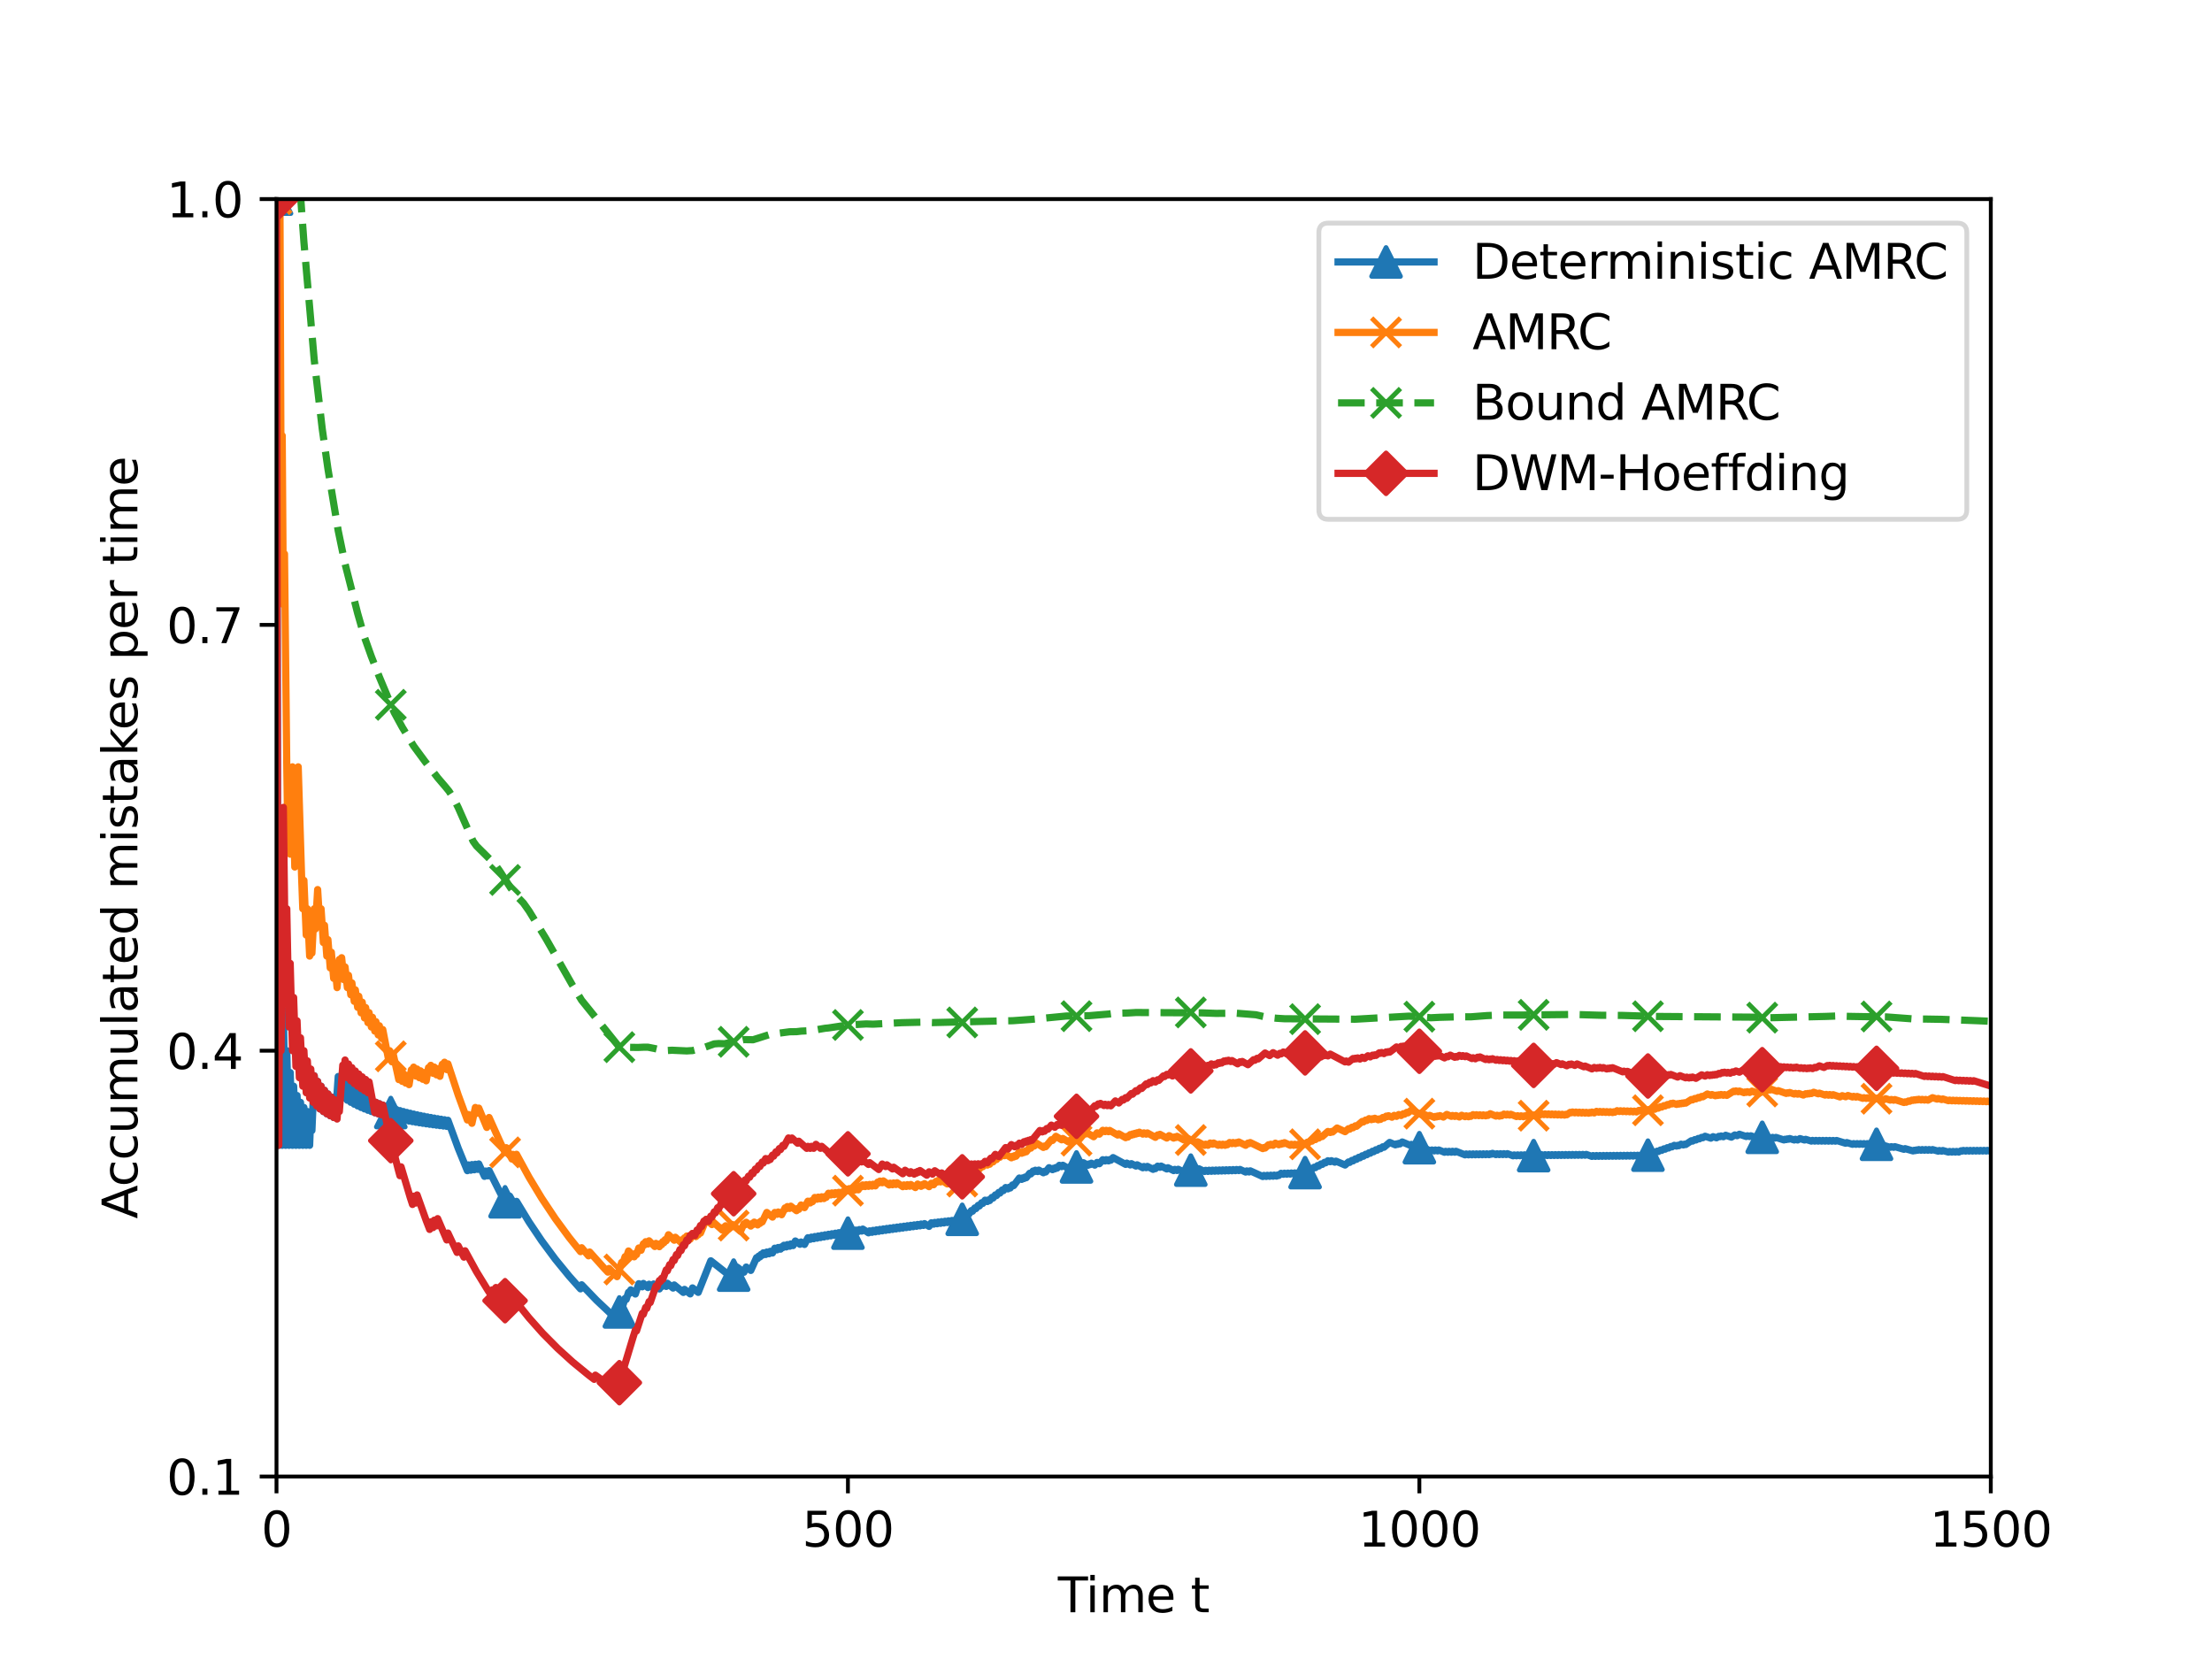 <?xml version="1.0" encoding="utf-8" standalone="no"?>
<!DOCTYPE svg PUBLIC "-//W3C//DTD SVG 1.1//EN"
  "http://www.w3.org/Graphics/SVG/1.1/DTD/svg11.dtd">
<svg xmlns:xlink="http://www.w3.org/1999/xlink" width="460.8pt" height="345.6pt" viewBox="0 0 460.8 345.6" xmlns="http://www.w3.org/2000/svg" version="1.1">
 <defs>
  <style type="text/css">*{stroke-linejoin: round; stroke-linecap: butt}</style>
 </defs>
 <g id="figure_1">
  <g id="patch_1">
   <path d="M 0 345.6 
L 460.8 345.6 
L 460.8 0 
L 0 0 
z
" style="fill: #ffffff"/>
  </g>
  <g id="axes_1">
   <g id="patch_2">
    <path d="M 57.6 307.584 
L 414.72 307.584 
L 414.72 41.472 
L 57.6 41.472 
z
" style="fill: #ffffff"/>
   </g>
   <g id="matplotlib.axis_1">
    <g id="xtick_1">
     <g id="line2d_1">
      <defs>
       <path id="m79949d4583" d="M 0 0 
L 0 3.5 
" style="stroke: #000000; stroke-width: 0.8"/>
      </defs>
      <g>
       <use xlink:href="#m79949d4583" x="57.6" y="307.584" style="stroke: #000000; stroke-width: 0.8"/>
      </g>
     </g>
     <g id="text_1">
      <!-- 0 -->
      <g transform="translate(54.419 322.182)scale(0.1 -0.1)">
       <defs>
        <path id="DejaVuSans-30" d="M 2034 4250 
Q 1547 4250 1301 3770 
Q 1056 3291 1056 2328 
Q 1056 1369 1301 889 
Q 1547 409 2034 409 
Q 2525 409 2770 889 
Q 3016 1369 3016 2328 
Q 3016 3291 2770 3770 
Q 2525 4250 2034 4250 
z
M 2034 4750 
Q 2819 4750 3233 4129 
Q 3647 3509 3647 2328 
Q 3647 1150 3233 529 
Q 2819 -91 2034 -91 
Q 1250 -91 836 529 
Q 422 1150 422 2328 
Q 422 3509 836 4129 
Q 1250 4750 2034 4750 
z
" transform="scale(0.016)"/>
       </defs>
       <use xlink:href="#DejaVuSans-30"/>
      </g>
     </g>
    </g>
    <g id="xtick_2">
     <g id="line2d_2">
      <g>
       <use xlink:href="#m79949d4583" x="176.64" y="307.584" style="stroke: #000000; stroke-width: 0.8"/>
      </g>
     </g>
     <g id="text_2">
      <!-- 500 -->
      <g transform="translate(167.096 322.182)scale(0.1 -0.1)">
       <defs>
        <path id="DejaVuSans-35" d="M 691 4666 
L 3169 4666 
L 3169 4134 
L 1269 4134 
L 1269 2991 
Q 1406 3038 1543 3061 
Q 1681 3084 1819 3084 
Q 2600 3084 3056 2656 
Q 3513 2228 3513 1497 
Q 3513 744 3044 326 
Q 2575 -91 1722 -91 
Q 1428 -91 1123 -41 
Q 819 9 494 109 
L 494 744 
Q 775 591 1075 516 
Q 1375 441 1709 441 
Q 2250 441 2565 725 
Q 2881 1009 2881 1497 
Q 2881 1984 2565 2268 
Q 2250 2553 1709 2553 
Q 1456 2553 1204 2497 
Q 953 2441 691 2322 
L 691 4666 
z
" transform="scale(0.016)"/>
       </defs>
       <use xlink:href="#DejaVuSans-35"/>
       <use xlink:href="#DejaVuSans-30" x="63.623"/>
       <use xlink:href="#DejaVuSans-30" x="127.246"/>
      </g>
     </g>
    </g>
    <g id="xtick_3">
     <g id="line2d_3">
      <g>
       <use xlink:href="#m79949d4583" x="295.68" y="307.584" style="stroke: #000000; stroke-width: 0.8"/>
      </g>
     </g>
     <g id="text_3">
      <!-- 1000 -->
      <g transform="translate(282.955 322.182)scale(0.1 -0.1)">
       <defs>
        <path id="DejaVuSans-31" d="M 794 531 
L 1825 531 
L 1825 4091 
L 703 3866 
L 703 4441 
L 1819 4666 
L 2450 4666 
L 2450 531 
L 3481 531 
L 3481 0 
L 794 0 
L 794 531 
z
" transform="scale(0.016)"/>
       </defs>
       <use xlink:href="#DejaVuSans-31"/>
       <use xlink:href="#DejaVuSans-30" x="63.623"/>
       <use xlink:href="#DejaVuSans-30" x="127.246"/>
       <use xlink:href="#DejaVuSans-30" x="190.869"/>
      </g>
     </g>
    </g>
    <g id="xtick_4">
     <g id="line2d_4">
      <g>
       <use xlink:href="#m79949d4583" x="414.72" y="307.584" style="stroke: #000000; stroke-width: 0.8"/>
      </g>
     </g>
     <g id="text_4">
      <!-- 1500 -->
      <g transform="translate(401.995 322.182)scale(0.1 -0.1)">
       <use xlink:href="#DejaVuSans-31"/>
       <use xlink:href="#DejaVuSans-35" x="63.623"/>
       <use xlink:href="#DejaVuSans-30" x="127.246"/>
       <use xlink:href="#DejaVuSans-30" x="190.869"/>
      </g>
     </g>
    </g>
    <g id="text_5">
     <!-- Time t -->
     <g transform="translate(220.377 335.861)scale(0.1 -0.1)">
      <defs>
       <path id="DejaVuSans-54" d="M -19 4666 
L 3928 4666 
L 3928 4134 
L 2272 4134 
L 2272 0 
L 1638 0 
L 1638 4134 
L -19 4134 
L -19 4666 
z
" transform="scale(0.016)"/>
       <path id="DejaVuSans-69" d="M 603 3500 
L 1178 3500 
L 1178 0 
L 603 0 
L 603 3500 
z
M 603 4863 
L 1178 4863 
L 1178 4134 
L 603 4134 
L 603 4863 
z
" transform="scale(0.016)"/>
       <path id="DejaVuSans-6d" d="M 3328 2828 
Q 3544 3216 3844 3400 
Q 4144 3584 4550 3584 
Q 5097 3584 5394 3201 
Q 5691 2819 5691 2113 
L 5691 0 
L 5113 0 
L 5113 2094 
Q 5113 2597 4934 2840 
Q 4756 3084 4391 3084 
Q 3944 3084 3684 2787 
Q 3425 2491 3425 1978 
L 3425 0 
L 2847 0 
L 2847 2094 
Q 2847 2600 2669 2842 
Q 2491 3084 2119 3084 
Q 1678 3084 1418 2786 
Q 1159 2488 1159 1978 
L 1159 0 
L 581 0 
L 581 3500 
L 1159 3500 
L 1159 2956 
Q 1356 3278 1631 3431 
Q 1906 3584 2284 3584 
Q 2666 3584 2933 3390 
Q 3200 3197 3328 2828 
z
" transform="scale(0.016)"/>
       <path id="DejaVuSans-65" d="M 3597 1894 
L 3597 1613 
L 953 1613 
Q 991 1019 1311 708 
Q 1631 397 2203 397 
Q 2534 397 2845 478 
Q 3156 559 3463 722 
L 3463 178 
Q 3153 47 2828 -22 
Q 2503 -91 2169 -91 
Q 1331 -91 842 396 
Q 353 884 353 1716 
Q 353 2575 817 3079 
Q 1281 3584 2069 3584 
Q 2775 3584 3186 3129 
Q 3597 2675 3597 1894 
z
M 3022 2063 
Q 3016 2534 2758 2815 
Q 2500 3097 2075 3097 
Q 1594 3097 1305 2825 
Q 1016 2553 972 2059 
L 3022 2063 
z
" transform="scale(0.016)"/>
       <path id="DejaVuSans-20" transform="scale(0.016)"/>
       <path id="DejaVuSans-74" d="M 1172 4494 
L 1172 3500 
L 2356 3500 
L 2356 3053 
L 1172 3053 
L 1172 1153 
Q 1172 725 1289 603 
Q 1406 481 1766 481 
L 2356 481 
L 2356 0 
L 1766 0 
Q 1100 0 847 248 
Q 594 497 594 1153 
L 594 3053 
L 172 3053 
L 172 3500 
L 594 3500 
L 594 4494 
L 1172 4494 
z
" transform="scale(0.016)"/>
      </defs>
      <use xlink:href="#DejaVuSans-54"/>
      <use xlink:href="#DejaVuSans-69" x="57.959"/>
      <use xlink:href="#DejaVuSans-6d" x="85.742"/>
      <use xlink:href="#DejaVuSans-65" x="183.154"/>
      <use xlink:href="#DejaVuSans-20" x="244.678"/>
      <use xlink:href="#DejaVuSans-74" x="276.465"/>
     </g>
    </g>
   </g>
   <g id="matplotlib.axis_2">
    <g id="ytick_1">
     <g id="line2d_5">
      <defs>
       <path id="m759e3686c6" d="M 0 0 
L -3.5 0 
" style="stroke: #000000; stroke-width: 0.8"/>
      </defs>
      <g>
       <use xlink:href="#m759e3686c6" x="57.6" y="307.584" style="stroke: #000000; stroke-width: 0.8"/>
      </g>
     </g>
     <g id="text_6">
      <!-- 0.1 -->
      <g transform="translate(34.697 311.383)scale(0.1 -0.1)">
       <defs>
        <path id="DejaVuSans-2e" d="M 684 794 
L 1344 794 
L 1344 0 
L 684 0 
L 684 794 
z
" transform="scale(0.016)"/>
       </defs>
       <use xlink:href="#DejaVuSans-30"/>
       <use xlink:href="#DejaVuSans-2e" x="63.623"/>
       <use xlink:href="#DejaVuSans-31" x="95.41"/>
      </g>
     </g>
    </g>
    <g id="ytick_2">
     <g id="line2d_6">
      <g>
       <use xlink:href="#m759e3686c6" x="57.6" y="218.88" style="stroke: #000000; stroke-width: 0.8"/>
      </g>
     </g>
     <g id="text_7">
      <!-- 0.4 -->
      <g transform="translate(34.697 222.679)scale(0.1 -0.1)">
       <defs>
        <path id="DejaVuSans-34" d="M 2419 4116 
L 825 1625 
L 2419 1625 
L 2419 4116 
z
M 2253 4666 
L 3047 4666 
L 3047 1625 
L 3713 1625 
L 3713 1100 
L 3047 1100 
L 3047 0 
L 2419 0 
L 2419 1100 
L 313 1100 
L 313 1709 
L 2253 4666 
z
" transform="scale(0.016)"/>
       </defs>
       <use xlink:href="#DejaVuSans-30"/>
       <use xlink:href="#DejaVuSans-2e" x="63.623"/>
       <use xlink:href="#DejaVuSans-34" x="95.41"/>
      </g>
     </g>
    </g>
    <g id="ytick_3">
     <g id="line2d_7">
      <g>
       <use xlink:href="#m759e3686c6" x="57.6" y="130.176" style="stroke: #000000; stroke-width: 0.8"/>
      </g>
     </g>
     <g id="text_8">
      <!-- 0.7 -->
      <g transform="translate(34.697 133.975)scale(0.1 -0.1)">
       <defs>
        <path id="DejaVuSans-37" d="M 525 4666 
L 3525 4666 
L 3525 4397 
L 1831 0 
L 1172 0 
L 2766 4134 
L 525 4134 
L 525 4666 
z
" transform="scale(0.016)"/>
       </defs>
       <use xlink:href="#DejaVuSans-30"/>
       <use xlink:href="#DejaVuSans-2e" x="63.623"/>
       <use xlink:href="#DejaVuSans-37" x="95.41"/>
      </g>
     </g>
    </g>
    <g id="ytick_4">
     <g id="line2d_8">
      <g>
       <use xlink:href="#m759e3686c6" x="57.6" y="41.472" style="stroke: #000000; stroke-width: 0.8"/>
      </g>
     </g>
     <g id="text_9">
      <!-- 1.0 -->
      <g transform="translate(34.697 45.271)scale(0.1 -0.1)">
       <use xlink:href="#DejaVuSans-31"/>
       <use xlink:href="#DejaVuSans-2e" x="63.623"/>
       <use xlink:href="#DejaVuSans-30" x="95.41"/>
      </g>
     </g>
    </g>
    <g id="text_10">
     <!-- Accumulated mistakes per time -->
     <g transform="translate(28.617 253.884)rotate(-90)scale(0.1 -0.1)">
      <defs>
       <path id="DejaVuSans-41" d="M 2188 4044 
L 1331 1722 
L 3047 1722 
L 2188 4044 
z
M 1831 4666 
L 2547 4666 
L 4325 0 
L 3669 0 
L 3244 1197 
L 1141 1197 
L 716 0 
L 50 0 
L 1831 4666 
z
" transform="scale(0.016)"/>
       <path id="DejaVuSans-63" d="M 3122 3366 
L 3122 2828 
Q 2878 2963 2633 3030 
Q 2388 3097 2138 3097 
Q 1578 3097 1268 2742 
Q 959 2388 959 1747 
Q 959 1106 1268 751 
Q 1578 397 2138 397 
Q 2388 397 2633 464 
Q 2878 531 3122 666 
L 3122 134 
Q 2881 22 2623 -34 
Q 2366 -91 2075 -91 
Q 1284 -91 818 406 
Q 353 903 353 1747 
Q 353 2603 823 3093 
Q 1294 3584 2113 3584 
Q 2378 3584 2631 3529 
Q 2884 3475 3122 3366 
z
" transform="scale(0.016)"/>
       <path id="DejaVuSans-75" d="M 544 1381 
L 544 3500 
L 1119 3500 
L 1119 1403 
Q 1119 906 1312 657 
Q 1506 409 1894 409 
Q 2359 409 2629 706 
Q 2900 1003 2900 1516 
L 2900 3500 
L 3475 3500 
L 3475 0 
L 2900 0 
L 2900 538 
Q 2691 219 2414 64 
Q 2138 -91 1772 -91 
Q 1169 -91 856 284 
Q 544 659 544 1381 
z
M 1991 3584 
L 1991 3584 
z
" transform="scale(0.016)"/>
       <path id="DejaVuSans-6c" d="M 603 4863 
L 1178 4863 
L 1178 0 
L 603 0 
L 603 4863 
z
" transform="scale(0.016)"/>
       <path id="DejaVuSans-61" d="M 2194 1759 
Q 1497 1759 1228 1600 
Q 959 1441 959 1056 
Q 959 750 1161 570 
Q 1363 391 1709 391 
Q 2188 391 2477 730 
Q 2766 1069 2766 1631 
L 2766 1759 
L 2194 1759 
z
M 3341 1997 
L 3341 0 
L 2766 0 
L 2766 531 
Q 2569 213 2275 61 
Q 1981 -91 1556 -91 
Q 1019 -91 701 211 
Q 384 513 384 1019 
Q 384 1609 779 1909 
Q 1175 2209 1959 2209 
L 2766 2209 
L 2766 2266 
Q 2766 2663 2505 2880 
Q 2244 3097 1772 3097 
Q 1472 3097 1187 3025 
Q 903 2953 641 2809 
L 641 3341 
Q 956 3463 1253 3523 
Q 1550 3584 1831 3584 
Q 2591 3584 2966 3190 
Q 3341 2797 3341 1997 
z
" transform="scale(0.016)"/>
       <path id="DejaVuSans-64" d="M 2906 2969 
L 2906 4863 
L 3481 4863 
L 3481 0 
L 2906 0 
L 2906 525 
Q 2725 213 2448 61 
Q 2172 -91 1784 -91 
Q 1150 -91 751 415 
Q 353 922 353 1747 
Q 353 2572 751 3078 
Q 1150 3584 1784 3584 
Q 2172 3584 2448 3432 
Q 2725 3281 2906 2969 
z
M 947 1747 
Q 947 1113 1208 752 
Q 1469 391 1925 391 
Q 2381 391 2643 752 
Q 2906 1113 2906 1747 
Q 2906 2381 2643 2742 
Q 2381 3103 1925 3103 
Q 1469 3103 1208 2742 
Q 947 2381 947 1747 
z
" transform="scale(0.016)"/>
       <path id="DejaVuSans-73" d="M 2834 3397 
L 2834 2853 
Q 2591 2978 2328 3040 
Q 2066 3103 1784 3103 
Q 1356 3103 1142 2972 
Q 928 2841 928 2578 
Q 928 2378 1081 2264 
Q 1234 2150 1697 2047 
L 1894 2003 
Q 2506 1872 2764 1633 
Q 3022 1394 3022 966 
Q 3022 478 2636 193 
Q 2250 -91 1575 -91 
Q 1294 -91 989 -36 
Q 684 19 347 128 
L 347 722 
Q 666 556 975 473 
Q 1284 391 1588 391 
Q 1994 391 2212 530 
Q 2431 669 2431 922 
Q 2431 1156 2273 1281 
Q 2116 1406 1581 1522 
L 1381 1569 
Q 847 1681 609 1914 
Q 372 2147 372 2553 
Q 372 3047 722 3315 
Q 1072 3584 1716 3584 
Q 2034 3584 2315 3537 
Q 2597 3491 2834 3397 
z
" transform="scale(0.016)"/>
       <path id="DejaVuSans-6b" d="M 581 4863 
L 1159 4863 
L 1159 1991 
L 2875 3500 
L 3609 3500 
L 1753 1863 
L 3688 0 
L 2938 0 
L 1159 1709 
L 1159 0 
L 581 0 
L 581 4863 
z
" transform="scale(0.016)"/>
       <path id="DejaVuSans-70" d="M 1159 525 
L 1159 -1331 
L 581 -1331 
L 581 3500 
L 1159 3500 
L 1159 2969 
Q 1341 3281 1617 3432 
Q 1894 3584 2278 3584 
Q 2916 3584 3314 3078 
Q 3713 2572 3713 1747 
Q 3713 922 3314 415 
Q 2916 -91 2278 -91 
Q 1894 -91 1617 61 
Q 1341 213 1159 525 
z
M 3116 1747 
Q 3116 2381 2855 2742 
Q 2594 3103 2138 3103 
Q 1681 3103 1420 2742 
Q 1159 2381 1159 1747 
Q 1159 1113 1420 752 
Q 1681 391 2138 391 
Q 2594 391 2855 752 
Q 3116 1113 3116 1747 
z
" transform="scale(0.016)"/>
       <path id="DejaVuSans-72" d="M 2631 2963 
Q 2534 3019 2420 3045 
Q 2306 3072 2169 3072 
Q 1681 3072 1420 2755 
Q 1159 2438 1159 1844 
L 1159 0 
L 581 0 
L 581 3500 
L 1159 3500 
L 1159 2956 
Q 1341 3275 1631 3429 
Q 1922 3584 2338 3584 
Q 2397 3584 2469 3576 
Q 2541 3569 2628 3553 
L 2631 2963 
z
" transform="scale(0.016)"/>
      </defs>
      <use xlink:href="#DejaVuSans-41"/>
      <use xlink:href="#DejaVuSans-63" x="66.658"/>
      <use xlink:href="#DejaVuSans-63" x="121.639"/>
      <use xlink:href="#DejaVuSans-75" x="176.619"/>
      <use xlink:href="#DejaVuSans-6d" x="239.998"/>
      <use xlink:href="#DejaVuSans-75" x="337.41"/>
      <use xlink:href="#DejaVuSans-6c" x="400.789"/>
      <use xlink:href="#DejaVuSans-61" x="428.572"/>
      <use xlink:href="#DejaVuSans-74" x="489.852"/>
      <use xlink:href="#DejaVuSans-65" x="529.061"/>
      <use xlink:href="#DejaVuSans-64" x="590.584"/>
      <use xlink:href="#DejaVuSans-20" x="654.061"/>
      <use xlink:href="#DejaVuSans-6d" x="685.848"/>
      <use xlink:href="#DejaVuSans-69" x="783.26"/>
      <use xlink:href="#DejaVuSans-73" x="811.043"/>
      <use xlink:href="#DejaVuSans-74" x="863.143"/>
      <use xlink:href="#DejaVuSans-61" x="902.352"/>
      <use xlink:href="#DejaVuSans-6b" x="963.631"/>
      <use xlink:href="#DejaVuSans-65" x="1017.916"/>
      <use xlink:href="#DejaVuSans-73" x="1079.439"/>
      <use xlink:href="#DejaVuSans-20" x="1131.539"/>
      <use xlink:href="#DejaVuSans-70" x="1163.326"/>
      <use xlink:href="#DejaVuSans-65" x="1226.803"/>
      <use xlink:href="#DejaVuSans-72" x="1288.326"/>
      <use xlink:href="#DejaVuSans-20" x="1329.439"/>
      <use xlink:href="#DejaVuSans-74" x="1361.227"/>
      <use xlink:href="#DejaVuSans-69" x="1400.436"/>
      <use xlink:href="#DejaVuSans-6d" x="1428.219"/>
      <use xlink:href="#DejaVuSans-65" x="1525.631"/>
     </g>
    </g>
   </g>
   <g id="line2d_9">
    <path d="M 57.6 41.472 
L 57.838 189.312 
L 58.076 238.592 
L 58.314 189.312 
L 58.79 238.592 
L 59.028 210.432 
L 59.505 238.592 
L 59.743 218.88 
L 60.219 238.592 
L 60.457 223.429 
L 60.933 238.592 
L 61.171 226.272 
L 61.647 238.592 
L 61.885 228.217 
L 62.362 238.592 
L 62.6 229.632 
L 63.076 238.592 
L 63.314 230.707 
L 63.79 238.592 
L 64.028 231.552 
L 64.504 238.592 
L 64.742 232.233 
L 64.98 235.512 
L 65.457 224.098 
L 65.933 230.379 
L 66.171 225.273 
L 66.647 231.01 
L 66.885 226.272 
L 67.361 231.552 
L 67.599 227.132 
L 68.076 232.021 
L 68.314 227.879 
L 68.79 232.432 
L 69.028 228.535 
L 69.504 232.794 
L 69.742 229.115 
L 69.98 231.154 
L 70.456 224.256 
L 70.932 228.217 
L 71.171 224.998 
L 71.647 228.736 
L 71.885 225.666 
L 72.361 229.205 
L 72.599 226.272 
L 73.075 229.632 
L 73.313 226.824 
L 73.789 230.022 
L 74.028 227.328 
L 74.504 230.379 
L 74.742 227.791 
L 75.218 230.707 
L 75.456 228.217 
L 75.932 231.01 
L 76.17 228.611 
L 76.646 231.291 
L 76.884 228.976 
L 77.361 231.552 
L 77.599 229.316 
L 78.075 231.795 
L 78.313 229.632 
L 78.789 232.021 
L 79.027 229.927 
L 79.503 232.233 
L 79.741 230.204 
L 80.218 232.432 
L 80.456 230.463 
L 80.932 232.619 
L 81.17 230.707 
L 81.646 232.794 
L 81.884 230.937 
L 82.36 232.96 
L 82.598 231.154 
L 83.075 233.116 
L 83.313 231.358 
L 83.789 233.264 
L 84.027 231.552 
L 84.503 233.405 
L 84.741 231.736 
L 85.217 233.538 
L 85.455 231.91 
L 85.932 233.664 
L 86.17 232.076 
L 86.646 233.784 
L 86.884 232.233 
L 87.36 233.899 
L 87.598 232.383 
L 88.074 234.008 
L 88.312 232.527 
L 88.788 234.112 
L 89.027 232.664 
L 89.503 234.212 
L 89.741 232.794 
L 90.217 234.307 
L 90.455 232.919 
L 90.931 234.398 
L 91.169 233.039 
L 91.645 234.485 
L 91.884 233.154 
L 92.36 234.569 
L 92.598 233.264 
L 93.074 234.65 
L 93.312 233.37 
L 95.455 239.208 
L 97.359 243.872 
L 97.597 242.674 
L 98.074 243.779 
L 98.312 242.603 
L 98.788 243.69 
L 99.026 242.534 
L 99.502 243.604 
L 99.74 242.468 
L 100.931 245.055 
L 101.169 243.949 
L 101.645 244.951 
L 101.883 243.863 
L 104.264 248.598 
L 105.216 250.36 
L 105.454 249.326 
L 105.93 250.187 
L 106.168 249.169 
L 107.359 251.264 
L 107.597 250.27 
L 110.216 254.575 
L 112.835 258.473 
L 115.692 262.327 
L 118.548 265.821 
L 120.929 268.492 
L 121.167 267.645 
L 124.262 270.861 
L 127.596 274.007 
L 128.548 274.852 
L 129.5 271.771 
L 129.738 271.986 
L 130.214 270.479 
L 130.452 270.696 
L 130.929 269.213 
L 131.167 269.432 
L 131.405 268.699 
L 132.357 269.568 
L 133.071 267.416 
L 133.786 268.068 
L 134.024 267.364 
L 134.976 268.22 
L 135.214 267.527 
L 135.928 268.16 
L 136.166 267.475 
L 137.357 268.512 
L 137.595 267.838 
L 137.833 268.043 
L 138.071 267.375 
L 138.785 267.987 
L 139.023 267.327 
L 140.214 268.33 
L 140.452 267.68 
L 142.356 269.237 
L 142.595 268.6 
L 143.785 269.545 
L 144.261 268.295 
L 145.452 269.226 
L 148.07 262.65 
L 151.88 265.653 
L 152.118 265.089 
L 152.832 265.628 
L 153.546 263.964 
L 154.975 265.035 
L 155.451 263.95 
L 156.403 264.654 
L 157.594 262.003 
L 157.832 262.181 
L 158.07 261.659 
L 158.308 261.837 
L 158.546 261.319 
L 158.784 261.497 
L 159.022 260.982 
L 159.498 261.337 
L 159.736 260.825 
L 160.212 261.179 
L 160.451 260.671 
L 160.927 261.023 
L 161.403 260.018 
L 161.879 260.369 
L 162.117 259.872 
L 162.593 260.222 
L 162.831 259.728 
L 163.069 259.902 
L 163.308 259.411 
L 163.784 259.759 
L 164.022 259.272 
L 164.498 259.618 
L 164.736 259.134 
L 165.212 259.479 
L 165.688 258.521 
L 166.641 259.206 
L 166.879 258.733 
L 167.593 259.241 
L 168.307 257.839 
L 168.783 258.178 
L 169.021 257.716 
L 169.498 258.053 
L 169.736 257.594 
L 170.212 257.93 
L 170.45 257.474 
L 170.926 257.808 
L 171.164 257.356 
L 171.64 257.688 
L 171.878 257.238 
L 172.355 257.569 
L 172.593 257.123 
L 173.069 257.452 
L 173.307 257.009 
L 173.783 257.337 
L 174.021 256.896 
L 174.497 257.222 
L 174.735 256.785 
L 175.212 257.109 
L 175.45 256.675 
L 175.926 256.998 
L 176.164 256.566 
L 176.64 256.888 
L 176.878 256.458 
L 177.354 256.779 
L 177.592 256.352 
L 178.068 256.671 
L 178.307 256.247 
L 178.783 256.565 
L 179.021 256.144 
L 179.497 256.46 
L 179.735 256.041 
L 180.925 256.823 
L 181.164 256.409 
L 181.64 256.718 
L 181.878 256.306 
L 182.354 256.614 
L 182.592 256.205 
L 183.068 256.512 
L 183.306 256.105 
L 183.782 256.411 
L 184.02 256.007 
L 184.497 256.311 
L 184.735 255.909 
L 185.211 256.212 
L 185.449 255.813 
L 185.925 256.114 
L 186.163 255.717 
L 186.639 256.017 
L 186.877 255.623 
L 187.354 255.921 
L 187.592 255.529 
L 188.068 255.827 
L 188.306 255.437 
L 188.782 255.733 
L 189.02 255.345 
L 189.496 255.64 
L 189.734 255.255 
L 190.211 255.549 
L 190.449 255.166 
L 190.925 255.458 
L 191.163 255.077 
L 191.639 255.368 
L 191.877 254.99 
L 192.353 255.279 
L 192.591 254.903 
L 193.544 255.478 
L 194.02 254.732 
L 194.496 255.019 
L 194.734 254.649 
L 195.21 254.934 
L 195.448 254.566 
L 195.924 254.849 
L 196.163 254.483 
L 196.639 254.766 
L 196.877 254.402 
L 197.353 254.683 
L 197.591 254.321 
L 198.067 254.602 
L 198.305 254.242 
L 198.781 254.521 
L 199.02 254.163 
L 199.496 254.441 
L 199.734 254.085 
L 199.972 254.223 
L 200.21 253.869 
L 200.448 254.007 
L 200.924 253.302 
L 201.162 253.441 
L 201.638 252.742 
L 201.876 252.881 
L 202.353 252.186 
L 202.591 252.326 
L 203.067 251.637 
L 203.305 251.776 
L 203.781 251.092 
L 204.019 251.232 
L 204.495 250.553 
L 204.733 250.693 
L 205.21 250.019 
L 205.686 250.299 
L 205.924 249.964 
L 206.162 250.104 
L 206.638 249.438 
L 206.876 249.578 
L 207.352 248.917 
L 207.59 249.057 
L 208.067 248.401 
L 208.305 248.541 
L 208.781 247.89 
L 209.019 248.03 
L 209.495 247.384 
L 209.971 247.664 
L 210.209 247.343 
L 210.447 247.482 
L 210.924 246.844 
L 211.162 246.983 
L 212.352 245.405 
L 212.828 245.686 
L 213.066 245.374 
L 213.304 245.514 
L 213.542 245.203 
L 213.78 245.343 
L 214.495 244.416 
L 214.733 244.556 
L 215.209 243.944 
L 215.447 244.084 
L 215.685 243.779 
L 216.161 244.059 
L 216.399 243.756 
L 217.352 244.312 
L 217.59 244.011 
L 217.828 244.149 
L 218.542 243.251 
L 219.256 243.665 
L 219.494 243.368 
L 219.732 243.506 
L 219.971 243.21 
L 220.209 243.347 
L 220.685 242.759 
L 221.161 243.033 
L 221.399 242.74 
L 222.589 243.421 
L 222.828 243.13 
L 223.304 243.4 
L 223.542 243.111 
L 223.78 243.245 
L 224.018 242.957 
L 224.256 243.091 
L 224.494 242.804 
L 224.97 243.072 
L 225.684 242.217 
L 226.637 242.751 
L 226.875 242.468 
L 227.113 242.601 
L 227.351 242.319 
L 228.065 242.716 
L 228.541 242.156 
L 229.018 242.42 
L 229.732 241.587 
L 230.208 241.85 
L 230.446 241.575 
L 230.922 241.837 
L 231.16 241.562 
L 231.398 241.693 
L 231.875 241.147 
L 234.493 242.566 
L 234.732 242.296 
L 235.446 242.677 
L 235.684 242.408 
L 236.636 242.911 
L 236.874 242.644 
L 238.065 243.267 
L 238.303 243.001 
L 238.779 243.248 
L 239.017 242.984 
L 240.207 243.597 
L 240.445 243.334 
L 240.684 243.456 
L 241.16 242.933 
L 241.636 243.176 
L 241.874 242.916 
L 243.064 243.52 
L 243.302 243.261 
L 244.493 243.859 
L 244.731 243.601 
L 245.207 243.839 
L 245.445 243.582 
L 246.636 244.171 
L 246.874 243.916 
L 247.112 244.033 
L 247.588 243.526 
L 248.064 243.76 
L 248.302 243.508 
L 248.778 243.741 
L 249.016 243.489 
L 249.492 243.722 
L 249.731 243.471 
L 250.921 244.047 
L 251.159 243.798 
L 251.635 244.027 
L 251.873 243.779 
L 252.349 244.007 
L 252.588 243.76 
L 253.064 243.988 
L 253.302 243.742 
L 253.778 243.968 
L 254.016 243.723 
L 254.492 243.949 
L 254.73 243.704 
L 255.206 243.929 
L 255.444 243.686 
L 255.921 243.91 
L 256.159 243.668 
L 256.635 243.891 
L 256.873 243.649 
L 257.349 243.872 
L 257.587 243.631 
L 258.063 243.853 
L 258.301 243.613 
L 259.492 244.164 
L 259.73 243.926 
L 260.206 244.145 
L 260.444 243.907 
L 263.063 245.094 
L 263.301 244.859 
L 263.777 245.072 
L 264.015 244.837 
L 264.492 245.049 
L 264.73 244.816 
L 265.206 245.027 
L 265.444 244.794 
L 265.92 245.005 
L 266.158 244.773 
L 266.396 244.878 
L 266.872 244.416 
L 267.348 244.626 
L 267.587 244.396 
L 268.063 244.606 
L 268.301 244.377 
L 268.777 244.586 
L 269.015 244.357 
L 269.491 244.565 
L 269.729 244.338 
L 270.205 244.545 
L 270.444 244.318 
L 270.92 244.525 
L 271.158 244.299 
L 271.396 244.403 
L 271.634 244.177 
L 271.872 244.28 
L 272.348 243.831 
L 272.586 243.934 
L 273.062 243.487 
L 273.3 243.591 
L 273.777 243.146 
L 274.015 243.249 
L 274.491 242.807 
L 274.729 242.91 
L 275.205 242.47 
L 275.443 242.573 
L 275.919 242.135 
L 276.157 242.238 
L 276.634 241.802 
L 277.11 242.009 
L 277.348 241.792 
L 278.062 242.101 
L 278.3 241.884 
L 280.205 242.699 
L 280.919 242.056 
L 281.157 242.157 
L 281.633 241.731 
L 281.871 241.832 
L 282.348 241.408 
L 282.586 241.509 
L 283.062 241.087 
L 283.3 241.188 
L 283.776 240.768 
L 284.014 240.87 
L 284.49 240.452 
L 284.728 240.553 
L 285.204 240.137 
L 285.443 240.238 
L 285.919 239.824 
L 286.157 239.925 
L 286.633 239.513 
L 286.871 239.614 
L 287.347 239.204 
L 287.585 239.305 
L 288.061 238.897 
L 288.3 238.998 
L 289.49 237.985 
L 290.68 238.491 
L 290.918 238.291 
L 291.156 238.391 
L 291.395 238.191 
L 291.633 238.292 
L 292.109 237.892 
L 293.775 238.592 
L 294.013 238.394 
L 296.632 239.475 
L 296.87 239.278 
L 298.061 239.762 
L 298.299 239.566 
L 298.775 239.758 
L 299.013 239.563 
L 299.489 239.755 
L 299.727 239.56 
L 300.918 240.037 
L 301.156 239.843 
L 301.632 240.033 
L 301.87 239.84 
L 302.346 240.029 
L 302.584 239.836 
L 303.06 240.025 
L 303.299 239.832 
L 305.203 240.58 
L 305.441 240.389 
L 305.917 240.575 
L 306.156 240.384 
L 306.632 240.569 
L 306.87 240.379 
L 307.346 240.563 
L 307.584 240.374 
L 308.06 240.558 
L 308.298 240.369 
L 308.774 240.552 
L 309.012 240.364 
L 309.489 240.546 
L 309.727 240.359 
L 310.203 240.541 
L 310.441 240.354 
L 310.679 240.445 
L 310.917 240.258 
L 311.631 240.53 
L 311.869 240.344 
L 312.346 240.525 
L 312.584 240.339 
L 313.06 240.519 
L 313.298 240.334 
L 313.774 240.514 
L 314.012 240.329 
L 315.203 240.776 
L 315.441 240.592 
L 315.917 240.77 
L 316.155 240.587 
L 316.631 240.764 
L 316.869 240.581 
L 317.345 240.758 
L 317.583 240.576 
L 318.06 240.752 
L 318.298 240.57 
L 318.774 240.746 
L 319.012 240.565 
L 319.488 240.74 
L 319.726 240.56 
L 320.202 240.735 
L 320.44 240.554 
L 320.916 240.729 
L 321.155 240.549 
L 321.631 240.723 
L 321.869 240.544 
L 322.345 240.717 
L 322.583 240.538 
L 323.059 240.712 
L 323.297 240.533 
L 323.773 240.706 
L 324.012 240.528 
L 324.488 240.7 
L 324.726 240.523 
L 325.202 240.695 
L 325.44 240.518 
L 325.916 240.689 
L 326.154 240.513 
L 326.63 240.683 
L 326.868 240.507 
L 327.345 240.678 
L 327.583 240.502 
L 328.059 240.672 
L 328.297 240.497 
L 328.773 240.667 
L 329.011 240.492 
L 329.487 240.662 
L 329.725 240.487 
L 330.202 240.656 
L 330.44 240.482 
L 331.63 240.902 
L 331.868 240.729 
L 332.344 240.896 
L 332.582 240.723 
L 333.059 240.89 
L 333.297 240.718 
L 333.773 240.884 
L 334.011 240.712 
L 334.487 240.878 
L 334.725 240.707 
L 335.201 240.872 
L 335.439 240.702 
L 335.916 240.866 
L 336.154 240.696 
L 336.63 240.861 
L 336.868 240.691 
L 337.344 240.855 
L 337.582 240.685 
L 338.058 240.849 
L 338.296 240.68 
L 338.772 240.843 
L 339.011 240.675 
L 339.487 240.838 
L 339.725 240.67 
L 340.201 240.832 
L 340.439 240.664 
L 340.915 240.826 
L 341.153 240.659 
L 341.629 240.821 
L 341.868 240.654 
L 342.82 240.976 
L 343.772 240.312 
L 344.01 240.393 
L 344.486 240.063 
L 344.724 240.143 
L 345.201 239.815 
L 345.439 239.895 
L 345.915 239.568 
L 346.153 239.648 
L 346.629 239.322 
L 346.867 239.403 
L 347.343 239.078 
L 347.581 239.158 
L 348.058 238.834 
L 348.296 238.915 
L 348.772 238.592 
L 349.248 238.753 
L 349.486 238.592 
L 349.724 238.672 
L 350.2 238.352 
L 350.676 238.512 
L 350.915 238.352 
L 351.153 238.432 
L 352.343 237.637 
L 352.581 237.718 
L 353.057 237.402 
L 353.295 237.482 
L 353.772 237.167 
L 354.01 237.247 
L 354.486 236.934 
L 354.724 237.014 
L 355.2 236.701 
L 356.39 237.101 
L 356.867 236.79 
L 357.581 237.029 
L 358.057 236.719 
L 358.295 236.799 
L 358.533 236.644 
L 359.009 236.803 
L 359.485 236.495 
L 360.676 236.89 
L 361.39 236.431 
L 361.866 236.588 
L 362.342 236.284 
L 363.771 236.754 
L 364.009 236.602 
L 364.485 236.758 
L 364.723 236.607 
L 366.39 237.149 
L 366.866 236.848 
L 368.294 237.309 
L 368.532 237.159 
L 368.771 237.236 
L 369.247 236.937 
L 369.723 237.09 
L 369.961 236.941 
L 371.628 237.472 
L 371.866 237.324 
L 372.104 237.399 
L 372.342 237.251 
L 372.58 237.327 
L 372.818 237.179 
L 373.77 237.48 
L 374.008 237.332 
L 374.484 237.482 
L 374.961 237.188 
L 375.913 237.487 
L 376.151 237.341 
L 377.341 237.712 
L 377.58 237.566 
L 378.056 237.714 
L 378.294 237.568 
L 378.77 237.716 
L 379.008 237.571 
L 379.484 237.718 
L 379.722 237.573 
L 380.198 237.72 
L 380.436 237.575 
L 380.913 237.722 
L 381.151 237.577 
L 381.627 237.724 
L 381.865 237.58 
L 382.341 237.726 
L 382.579 237.582 
L 384.484 238.162 
L 384.722 238.019 
L 385.912 238.378 
L 386.15 238.235 
L 386.627 238.378 
L 386.865 238.236 
L 387.341 238.379 
L 387.579 238.237 
L 388.055 238.379 
L 388.293 238.237 
L 388.769 238.38 
L 389.007 238.238 
L 389.484 238.38 
L 389.722 238.239 
L 390.198 238.38 
L 390.436 238.24 
L 390.912 238.381 
L 391.15 238.241 
L 393.769 239.011 
L 394.007 238.871 
L 394.483 239.01 
L 394.721 238.87 
L 396.626 239.422 
L 396.864 239.283 
L 398.531 239.761 
L 398.769 239.623 
L 399.007 239.691 
L 399.245 239.553 
L 399.483 239.621 
L 399.721 239.483 
L 400.197 239.619 
L 400.435 239.481 
L 400.911 239.617 
L 401.149 239.479 
L 401.626 239.614 
L 401.864 239.477 
L 402.34 239.612 
L 402.578 239.476 
L 403.768 239.811 
L 404.006 239.675 
L 404.483 239.809 
L 404.721 239.673 
L 405.911 240.006 
L 406.149 239.87 
L 406.625 240.003 
L 406.863 239.868 
L 407.34 240 
L 407.578 239.865 
L 408.054 239.997 
L 408.53 239.728 
L 408.768 239.794 
L 409.006 239.66 
L 409.482 239.792 
L 409.72 239.658 
L 410.196 239.789 
L 410.435 239.655 
L 410.911 239.787 
L 411.149 239.653 
L 411.625 239.784 
L 411.863 239.651 
L 412.339 239.782 
L 412.577 239.649 
L 413.053 239.779 
L 413.292 239.647 
L 413.768 239.777 
L 414.006 239.645 
L 414.244 239.71 
L 414.244 239.71 
" clip-path="url(#pbd632885ae)" style="fill: none; stroke: #1f77b4; stroke-width: 1.5; stroke-linecap: square"/>
    <defs>
     <path id="m0a48a8234d" d="M 0 -3 
L -3 3 
L 3 3 
z
" style="stroke: #1f77b4; stroke-linejoin: miter"/>
    </defs>
    <g clip-path="url(#pbd632885ae)">
     <use xlink:href="#m0a48a8234d" x="57.6" y="41.472" style="fill: #1f77b4; stroke: #1f77b4; stroke-linejoin: miter"/>
     <use xlink:href="#m0a48a8234d" x="81.408" y="231.761" style="fill: #1f77b4; stroke: #1f77b4; stroke-linejoin: miter"/>
     <use xlink:href="#m0a48a8234d" x="105.216" y="250.36" style="fill: #1f77b4; stroke: #1f77b4; stroke-linejoin: miter"/>
     <use xlink:href="#m0a48a8234d" x="129.024" y="273.301" style="fill: #1f77b4; stroke: #1f77b4; stroke-linejoin: miter"/>
     <use xlink:href="#m0a48a8234d" x="152.832" y="265.628" style="fill: #1f77b4; stroke: #1f77b4; stroke-linejoin: miter"/>
     <use xlink:href="#m0a48a8234d" x="176.64" y="256.888" style="fill: #1f77b4; stroke: #1f77b4; stroke-linejoin: miter"/>
     <use xlink:href="#m0a48a8234d" x="200.448" y="254.007" style="fill: #1f77b4; stroke: #1f77b4; stroke-linejoin: miter"/>
     <use xlink:href="#m0a48a8234d" x="224.256" y="243.091" style="fill: #1f77b4; stroke: #1f77b4; stroke-linejoin: miter"/>
     <use xlink:href="#m0a48a8234d" x="248.064" y="243.76" style="fill: #1f77b4; stroke: #1f77b4; stroke-linejoin: miter"/>
     <use xlink:href="#m0a48a8234d" x="271.872" y="244.28" style="fill: #1f77b4; stroke: #1f77b4; stroke-linejoin: miter"/>
     <use xlink:href="#m0a48a8234d" x="295.68" y="239.084" style="fill: #1f77b4; stroke: #1f77b4; stroke-linejoin: miter"/>
     <use xlink:href="#m0a48a8234d" x="319.488" y="240.74" style="fill: #1f77b4; stroke: #1f77b4; stroke-linejoin: miter"/>
     <use xlink:href="#m0a48a8234d" x="343.296" y="240.644" style="fill: #1f77b4; stroke: #1f77b4; stroke-linejoin: miter"/>
     <use xlink:href="#m0a48a8234d" x="367.104" y="236.925" style="fill: #1f77b4; stroke: #1f77b4; stroke-linejoin: miter"/>
     <use xlink:href="#m0a48a8234d" x="390.912" y="238.381" style="fill: #1f77b4; stroke: #1f77b4; stroke-linejoin: miter"/>
    </g>
   </g>
   <g id="line2d_10">
    <path d="M 57.6 41.472 
L 58.314 41.472 
L 58.552 100.608 
L 58.79 90.752 
L 59.028 125.952 
L 59.267 115.392 
L 59.743 159.744 
L 59.981 175.872 
L 60.219 164.672 
L 60.457 177.94 
L 60.933 159.744 
L 61.409 180.616 
L 62.124 159.744 
L 62.838 182.884 
L 63.076 189.312 
L 63.314 183.398 
L 63.79 194.788 
L 64.028 189.312 
L 64.504 199.168 
L 64.742 194.081 
L 64.98 198.552 
L 65.457 189.312 
L 65.695 193.536 
L 66.171 185.316 
L 66.647 193.103 
L 66.885 189.312 
L 67.361 196.352 
L 67.599 192.75 
L 68.076 199.168 
L 68.314 195.74 
L 68.79 201.632 
L 69.028 198.363 
L 69.504 203.806 
L 69.742 200.684 
L 70.218 205.739 
L 70.694 199.872 
L 70.932 202.28 
L 71.171 199.508 
L 71.647 204.096 
L 71.885 201.43 
L 72.361 205.739 
L 72.599 203.172 
L 73.075 207.232 
L 73.313 204.758 
L 73.789 208.595 
L 74.028 206.208 
L 74.504 209.845 
L 74.742 207.539 
L 75.218 210.995 
L 75.456 208.765 
L 75.932 212.057 
L 76.17 209.897 
L 76.646 213.039 
L 76.884 210.947 
L 77.361 213.952 
L 77.599 211.923 
L 78.075 214.802 
L 78.313 212.832 
L 78.789 215.595 
L 79.027 213.681 
L 79.503 216.337 
L 79.741 214.476 
L 80.932 220.672 
L 81.17 218.88 
L 81.646 221.199 
L 81.884 219.454 
L 83.075 224.903 
L 83.313 223.22 
L 83.789 225.273 
L 84.027 223.632 
L 84.503 225.624 
L 84.741 224.022 
L 85.217 225.956 
L 85.693 222.856 
L 85.932 223.808 
L 86.17 222.301 
L 86.646 224.169 
L 86.884 222.695 
L 87.36 224.512 
L 87.598 223.071 
L 88.074 224.839 
L 88.312 223.429 
L 88.788 225.152 
L 89.265 222.411 
L 89.503 223.26 
L 89.741 221.924 
L 90.217 223.594 
L 90.455 222.284 
L 90.931 223.913 
L 91.169 222.628 
L 91.645 224.219 
L 92.122 221.715 
L 92.36 222.501 
L 92.598 221.277 
L 93.074 222.822 
L 93.312 221.621 
L 95.455 228.12 
L 97.359 233.312 
L 97.597 232.177 
L 98.312 234.008 
L 99.026 230.707 
L 99.502 231.91 
L 99.74 230.84 
L 101.407 234.863 
L 101.883 232.794 
L 104.264 238.092 
L 105.216 240.063 
L 105.454 239.08 
L 106.644 241.449 
L 106.883 240.487 
L 107.359 241.408 
L 107.597 240.46 
L 110.216 245.251 
L 112.835 249.59 
L 115.692 253.879 
L 118.548 257.767 
L 120.929 260.74 
L 121.167 259.922 
L 122.596 261.613 
L 122.834 260.813 
L 125.929 264.259 
L 126.643 265.01 
L 126.881 264.245 
L 128.548 265.951 
L 129.5 262.988 
L 129.738 263.232 
L 130.214 261.783 
L 130.452 262.028 
L 130.929 260.601 
L 132.119 261.82 
L 132.357 261.12 
L 132.595 261.361 
L 133.071 259.978 
L 133.548 260.46 
L 134.024 259.1 
L 134.262 259.341 
L 134.5 258.669 
L 134.976 259.151 
L 135.214 258.485 
L 136.404 259.67 
L 136.643 259.014 
L 137.357 259.712 
L 137.595 259.064 
L 137.833 259.295 
L 138.071 258.653 
L 138.309 258.884 
L 138.547 258.246 
L 138.785 258.477 
L 139.261 257.215 
L 140.452 258.36 
L 140.69 257.741 
L 141.88 258.859 
L 142.118 258.249 
L 142.356 258.47 
L 142.595 257.864 
L 142.833 258.084 
L 143.071 257.483 
L 143.785 258.141 
L 144.261 256.954 
L 144.975 257.608 
L 145.213 257.022 
L 145.452 257.238 
L 145.69 256.657 
L 145.928 256.873 
L 147.118 254.017 
L 148.308 255.105 
L 148.547 254.547 
L 150.451 256.237 
L 150.689 255.689 
L 150.927 255.896 
L 151.165 255.352 
L 151.88 255.97 
L 152.118 255.431 
L 152.356 255.636 
L 152.594 255.101 
L 154.26 256.512 
L 154.975 254.939 
L 155.213 255.139 
L 155.451 254.62 
L 156.403 255.414 
L 156.641 254.9 
L 156.879 255.097 
L 157.117 254.587 
L 157.832 255.174 
L 158.07 254.669 
L 158.308 254.864 
L 158.546 254.362 
L 158.784 254.556 
L 159.736 252.574 
L 160.927 253.546 
L 161.403 252.575 
L 161.879 252.961 
L 162.117 252.48 
L 162.831 253.053 
L 163.546 251.63 
L 163.784 251.822 
L 164.022 251.352 
L 164.498 251.733 
L 164.736 251.267 
L 165.926 252.209 
L 166.164 251.748 
L 166.403 251.934 
L 166.879 251.019 
L 167.593 251.577 
L 168.307 250.225 
L 168.783 250.596 
L 169.021 250.15 
L 169.26 250.335 
L 169.736 249.45 
L 170.212 249.82 
L 170.45 249.382 
L 170.926 249.75 
L 171.164 249.314 
L 171.64 249.68 
L 171.878 249.247 
L 172.116 249.43 
L 172.593 248.57 
L 173.069 248.935 
L 173.307 248.509 
L 173.783 248.871 
L 174.021 248.448 
L 174.497 248.809 
L 174.735 248.388 
L 175.212 248.747 
L 175.45 248.329 
L 175.688 248.507 
L 176.164 247.678 
L 176.64 248.035 
L 176.878 247.623 
L 177.354 247.979 
L 177.592 247.57 
L 178.068 247.923 
L 178.307 247.517 
L 178.783 247.868 
L 179.259 247.062 
L 179.497 247.238 
L 179.735 246.837 
L 180.211 247.187 
L 180.449 246.789 
L 180.925 247.138 
L 181.164 246.742 
L 181.64 247.089 
L 181.878 246.695 
L 182.354 247.04 
L 182.83 246.26 
L 183.068 246.432 
L 183.306 246.045 
L 183.782 246.388 
L 184.02 246.003 
L 185.211 246.851 
L 185.449 246.469 
L 185.925 246.805 
L 186.163 246.426 
L 186.639 246.76 
L 186.877 246.383 
L 188.068 247.209 
L 188.306 246.835 
L 188.782 247.162 
L 189.02 246.79 
L 189.496 247.116 
L 189.734 246.746 
L 190.687 247.392 
L 191.163 246.659 
L 191.877 247.14 
L 192.115 246.776 
L 192.353 246.936 
L 192.591 246.574 
L 193.544 247.207 
L 194.02 246.491 
L 194.496 246.805 
L 194.972 246.095 
L 195.21 246.252 
L 195.448 245.899 
L 195.924 246.213 
L 196.163 245.861 
L 197.353 246.638 
L 197.591 246.289 
L 198.067 246.597 
L 198.305 246.25 
L 198.781 246.556 
L 199.02 246.212 
L 199.496 246.516 
L 199.734 246.174 
L 199.972 246.325 
L 200.21 245.984 
L 200.448 246.136 
L 200.924 245.457 
L 201.162 245.609 
L 201.638 244.935 
L 201.876 245.087 
L 202.353 244.418 
L 202.591 244.57 
L 203.067 243.907 
L 203.305 244.059 
L 203.781 243.4 
L 204.019 243.552 
L 204.495 242.898 
L 204.733 243.05 
L 205.21 242.401 
L 205.686 242.705 
L 205.924 242.383 
L 206.162 242.534 
L 206.638 241.893 
L 206.876 242.045 
L 207.352 241.408 
L 207.59 241.56 
L 208.067 240.928 
L 208.305 241.079 
L 208.781 240.452 
L 209.257 240.755 
L 209.495 240.443 
L 210.685 241.194 
L 210.924 240.884 
L 211.162 241.033 
L 211.4 240.725 
L 211.638 240.873 
L 212.352 239.955 
L 212.828 240.252 
L 213.066 239.948 
L 213.304 240.097 
L 213.542 239.794 
L 213.78 239.942 
L 214.495 239.04 
L 214.733 239.188 
L 215.209 238.592 
L 215.447 238.74 
L 215.923 238.148 
L 217.352 239.032 
L 217.59 238.738 
L 217.828 238.884 
L 219.018 237.431 
L 219.256 237.577 
L 219.971 236.716 
L 221.161 237.446 
L 221.399 237.162 
L 222.589 237.882 
L 222.828 237.599 
L 223.304 237.885 
L 223.542 237.604 
L 223.78 237.746 
L 224.018 237.466 
L 224.256 237.608 
L 224.494 237.328 
L 224.732 237.47 
L 225.923 236.086 
L 226.161 236.229 
L 226.399 235.954 
L 227.827 236.803 
L 228.541 235.987 
L 229.018 236.268 
L 229.732 235.461 
L 230.208 235.741 
L 230.446 235.474 
L 230.922 235.753 
L 231.16 235.487 
L 232.827 236.452 
L 233.065 236.188 
L 234.493 237.002 
L 234.732 236.74 
L 234.97 236.874 
L 235.446 236.352 
L 235.684 236.487 
L 235.922 236.227 
L 236.16 236.361 
L 236.398 236.102 
L 236.636 236.236 
L 236.874 235.978 
L 237.112 236.112 
L 237.35 235.854 
L 238.065 236.255 
L 238.303 235.998 
L 238.779 236.264 
L 239.017 236.009 
L 240.684 236.928 
L 241.16 236.422 
L 241.398 236.552 
L 241.636 236.3 
L 243.064 237.076 
L 243.54 236.575 
L 244.493 237.087 
L 244.731 236.839 
L 244.969 236.966 
L 245.207 236.718 
L 246.636 237.476 
L 246.874 237.23 
L 247.35 237.48 
L 247.588 237.235 
L 249.254 238.103 
L 249.492 237.859 
L 250.921 238.592 
L 251.159 238.35 
L 251.635 238.592 
L 252.111 238.11 
L 252.588 238.352 
L 252.826 238.112 
L 253.778 238.592 
L 254.016 238.353 
L 254.492 238.592 
L 254.73 238.354 
L 255.206 238.592 
L 255.444 238.355 
L 255.683 238.474 
L 256.159 238.002 
L 256.635 238.239 
L 256.873 238.004 
L 257.349 238.24 
L 257.587 238.006 
L 257.825 238.124 
L 258.063 237.891 
L 259.492 238.592 
L 259.968 238.129 
L 260.206 238.245 
L 260.444 238.014 
L 263.063 239.276 
L 263.301 239.048 
L 263.539 239.161 
L 264.253 238.479 
L 264.492 238.592 
L 264.73 238.366 
L 265.206 238.592 
L 265.682 238.141 
L 266.396 238.48 
L 266.634 238.256 
L 266.872 238.368 
L 267.11 238.145 
L 267.348 238.257 
L 267.587 238.034 
L 268.777 238.592 
L 269.015 238.37 
L 269.491 238.592 
L 269.729 238.371 
L 270.205 238.592 
L 270.444 238.372 
L 270.92 238.592 
L 271.158 238.372 
L 271.396 238.482 
L 271.634 238.263 
L 271.872 238.373 
L 272.348 237.937 
L 272.586 238.047 
L 273.062 237.613 
L 273.3 237.723 
L 273.777 237.291 
L 274.015 237.401 
L 274.491 236.971 
L 274.729 237.081 
L 275.205 236.653 
L 275.443 236.763 
L 276.634 235.703 
L 277.11 235.922 
L 277.348 235.712 
L 277.586 235.822 
L 278.538 234.985 
L 280.205 235.749 
L 280.919 235.128 
L 281.157 235.237 
L 281.633 234.825 
L 281.871 234.934 
L 282.348 234.524 
L 282.586 234.633 
L 283.776 233.617 
L 284.014 233.726 
L 284.49 233.323 
L 284.728 233.432 
L 285.204 233.031 
L 285.681 233.248 
L 285.919 233.048 
L 286.157 233.156 
L 286.395 232.957 
L 287.109 233.281 
L 287.347 233.082 
L 287.585 233.19 
L 288.061 232.794 
L 288.3 232.902 
L 288.776 232.508 
L 289.014 232.616 
L 289.252 232.419 
L 289.966 232.741 
L 290.442 232.35 
L 290.918 232.564 
L 291.395 232.175 
L 291.871 232.388 
L 292.347 232.001 
L 292.585 232.108 
L 293.061 231.723 
L 293.299 231.829 
L 294.013 231.255 
L 296.632 232.414 
L 296.87 232.224 
L 297.585 232.536 
L 297.823 232.347 
L 298.775 232.76 
L 299.013 232.572 
L 299.251 232.675 
L 299.489 232.487 
L 299.727 232.589 
L 299.965 232.402 
L 300.68 232.709 
L 301.394 232.15 
L 302.346 232.558 
L 302.584 232.372 
L 303.06 232.575 
L 303.299 232.39 
L 304.013 232.694 
L 304.489 232.325 
L 305.203 232.627 
L 305.441 232.444 
L 305.917 232.644 
L 306.156 232.461 
L 306.394 232.562 
L 306.87 232.197 
L 307.346 232.397 
L 307.584 232.215 
L 308.06 232.414 
L 308.298 232.233 
L 308.774 232.432 
L 309.012 232.251 
L 309.489 232.449 
L 309.727 232.269 
L 309.965 232.368 
L 310.441 232.009 
L 311.631 232.501 
L 311.869 232.323 
L 312.346 232.518 
L 312.584 232.34 
L 312.822 232.438 
L 313.298 232.082 
L 313.774 232.278 
L 314.012 232.101 
L 314.488 232.295 
L 314.726 232.119 
L 315.917 232.602 
L 316.155 232.426 
L 316.631 232.619 
L 316.869 232.443 
L 317.345 232.635 
L 317.583 232.46 
L 317.821 232.556 
L 318.298 232.207 
L 318.774 232.398 
L 319.012 232.225 
L 319.488 232.415 
L 319.726 232.242 
L 319.964 232.337 
L 320.202 232.164 
L 320.678 232.354 
L 321.155 232.009 
L 321.631 232.199 
L 321.869 232.027 
L 322.345 232.216 
L 322.583 232.045 
L 323.059 232.233 
L 323.297 232.063 
L 323.773 232.25 
L 324.012 232.08 
L 324.488 232.267 
L 324.726 232.097 
L 325.202 232.284 
L 325.44 232.115 
L 325.916 232.301 
L 326.154 232.132 
L 326.392 232.225 
L 327.107 231.72 
L 327.345 231.813 
L 327.583 231.645 
L 328.059 231.831 
L 328.297 231.663 
L 328.773 231.848 
L 329.011 231.682 
L 329.487 231.866 
L 329.725 231.7 
L 330.202 231.884 
L 330.44 231.718 
L 330.916 231.901 
L 331.154 231.736 
L 331.392 231.827 
L 331.63 231.662 
L 332.106 231.845 
L 332.582 231.515 
L 333.059 231.698 
L 333.297 231.534 
L 333.773 231.716 
L 334.011 231.552 
L 334.487 231.733 
L 334.725 231.57 
L 335.201 231.751 
L 335.439 231.588 
L 335.916 231.769 
L 336.154 231.606 
L 336.392 231.696 
L 336.868 231.372 
L 337.344 231.552 
L 337.582 231.391 
L 338.058 231.57 
L 338.296 231.409 
L 338.772 231.588 
L 339.011 231.427 
L 339.487 231.605 
L 339.725 231.445 
L 340.201 231.623 
L 340.439 231.463 
L 340.915 231.641 
L 341.391 231.322 
L 341.629 231.41 
L 341.868 231.252 
L 342.82 231.605 
L 343.534 231.13 
L 344.01 231.306 
L 344.486 230.992 
L 344.724 231.08 
L 345.201 230.766 
L 345.439 230.854 
L 345.915 230.541 
L 346.153 230.629 
L 346.629 230.318 
L 346.867 230.406 
L 347.343 230.095 
L 347.581 230.183 
L 348.058 229.874 
L 348.296 229.962 
L 348.534 229.808 
L 349.248 230.07 
L 349.486 229.917 
L 349.724 230.004 
L 349.962 229.851 
L 350.2 229.938 
L 350.438 229.785 
L 350.676 229.872 
L 350.915 229.719 
L 351.153 229.806 
L 352.343 229.046 
L 352.581 229.133 
L 353.057 228.831 
L 353.295 228.918 
L 353.772 228.617 
L 354.01 228.704 
L 354.486 228.404 
L 354.724 228.491 
L 355.676 227.894 
L 356.39 228.155 
L 356.628 228.007 
L 357.343 228.267 
L 357.581 228.119 
L 357.819 228.205 
L 358.057 228.057 
L 358.295 228.143 
L 358.533 227.996 
L 359.009 228.168 
L 359.247 228.021 
L 359.724 228.193 
L 361.152 227.315 
L 361.39 227.401 
L 361.628 227.255 
L 362.104 227.427 
L 362.342 227.282 
L 363.295 227.624 
L 363.533 227.479 
L 363.771 227.564 
L 364.009 227.42 
L 364.485 227.59 
L 364.961 227.302 
L 366.39 227.81 
L 367.104 227.38 
L 367.342 227.464 
L 368.056 227.037 
L 368.294 227.121 
L 368.532 226.979 
L 368.771 227.063 
L 369.009 226.921 
L 370.199 227.341 
L 370.437 227.2 
L 372.104 227.782 
L 372.342 227.641 
L 372.58 227.724 
L 372.818 227.583 
L 373.77 227.913 
L 374.008 227.773 
L 374.484 227.937 
L 374.723 227.797 
L 375.675 228.124 
L 376.151 227.845 
L 376.389 227.927 
L 376.627 227.788 
L 376.865 227.869 
L 377.103 227.731 
L 377.341 227.812 
L 377.818 227.535 
L 378.77 227.86 
L 379.008 227.722 
L 380.198 228.125 
L 380.436 227.988 
L 380.913 228.149 
L 381.151 228.011 
L 381.627 228.172 
L 381.865 228.035 
L 383.293 228.513 
L 383.77 228.24 
L 384.484 228.478 
L 384.96 228.206 
L 385.912 228.522 
L 386.15 228.386 
L 386.627 228.544 
L 386.865 228.408 
L 388.055 228.8 
L 388.293 228.665 
L 388.769 228.821 
L 389.007 228.686 
L 389.484 228.842 
L 389.722 228.708 
L 390.198 228.863 
L 390.436 228.729 
L 390.912 228.884 
L 391.15 228.75 
L 392.34 229.135 
L 392.817 228.869 
L 393.769 229.175 
L 394.007 229.043 
L 394.483 229.195 
L 394.721 229.063 
L 396.626 229.67 
L 396.864 229.538 
L 397.102 229.613 
L 397.578 229.35 
L 397.816 229.425 
L 398.292 229.163 
L 398.531 229.238 
L 398.769 229.107 
L 399.007 229.182 
L 399.245 229.052 
L 399.483 229.127 
L 399.721 228.996 
L 400.197 229.147 
L 400.435 229.016 
L 400.911 229.166 
L 401.149 229.036 
L 401.626 229.186 
L 402.578 228.668 
L 403.53 228.966 
L 403.768 228.838 
L 404.483 229.06 
L 404.721 228.932 
L 405.911 229.302 
L 406.149 229.173 
L 406.625 229.321 
L 406.863 229.193 
L 407.34 229.339 
L 407.578 229.212 
L 408.054 229.358 
L 408.292 229.231 
L 408.768 229.377 
L 409.006 229.25 
L 409.482 229.396 
L 409.72 229.269 
L 410.196 229.414 
L 410.435 229.288 
L 410.911 229.433 
L 411.149 229.306 
L 411.625 229.451 
L 411.863 229.325 
L 412.339 229.47 
L 412.577 229.344 
L 413.053 229.488 
L 413.292 229.362 
L 413.768 229.506 
L 414.006 229.381 
L 414.244 229.453 
L 414.244 229.453 
" clip-path="url(#pbd632885ae)" style="fill: none; stroke: #ff7f0e; stroke-width: 1.5; stroke-linecap: square"/>
    <defs>
     <path id="ma763cf4b16" d="M -3 3 
L 3 -3 
M -3 -3 
L 3 3 
" style="stroke: #ff7f0e"/>
    </defs>
    <g clip-path="url(#pbd632885ae)">
     <use xlink:href="#ma763cf4b16" x="57.6" y="41.472" style="fill: #ff7f0e; stroke: #ff7f0e"/>
     <use xlink:href="#ma763cf4b16" x="81.408" y="220.051" style="fill: #ff7f0e; stroke: #ff7f0e"/>
     <use xlink:href="#ma763cf4b16" x="105.216" y="240.063" style="fill: #ff7f0e; stroke: #ff7f0e"/>
     <use xlink:href="#ma763cf4b16" x="129.024" y="264.46" style="fill: #ff7f0e; stroke: #ff7f0e"/>
     <use xlink:href="#ma763cf4b16" x="152.832" y="255.305" style="fill: #ff7f0e; stroke: #ff7f0e"/>
     <use xlink:href="#ma763cf4b16" x="176.64" y="248.035" style="fill: #ff7f0e; stroke: #ff7f0e"/>
     <use xlink:href="#ma763cf4b16" x="200.448" y="246.136" style="fill: #ff7f0e; stroke: #ff7f0e"/>
     <use xlink:href="#ma763cf4b16" x="224.256" y="237.608" style="fill: #ff7f0e; stroke: #ff7f0e"/>
     <use xlink:href="#ma763cf4b16" x="248.064" y="237.485" style="fill: #ff7f0e; stroke: #ff7f0e"/>
     <use xlink:href="#ma763cf4b16" x="271.872" y="238.373" style="fill: #ff7f0e; stroke: #ff7f0e"/>
     <use xlink:href="#ma763cf4b16" x="295.68" y="231.995" style="fill: #ff7f0e; stroke: #ff7f0e"/>
     <use xlink:href="#ma763cf4b16" x="319.488" y="232.415" style="fill: #ff7f0e; stroke: #ff7f0e"/>
     <use xlink:href="#ma763cf4b16" x="343.296" y="231.288" style="fill: #ff7f0e; stroke: #ff7f0e"/>
     <use xlink:href="#ma763cf4b16" x="367.104" y="227.38" style="fill: #ff7f0e; stroke: #ff7f0e"/>
     <use xlink:href="#ma763cf4b16" x="390.912" y="228.884" style="fill: #ff7f0e; stroke: #ff7f0e"/>
    </g>
   </g>
   <g id="line2d_11">
    <path d="M 60.459 -1 
L 61.171 16.723 
L 62.124 34.1 
L 63.314 50.46 
L 65.457 74.942 
L 67.123 89.294 
L 68.314 97.657 
L 70.456 110.56 
L 71.885 117.471 
L 74.504 127.769 
L 75.932 132.756 
L 77.361 136.764 
L 79.027 141.022 
L 82.122 148.422 
L 83.789 151.484 
L 86.17 155.408 
L 88.55 158.634 
L 90.455 161.066 
L 91.169 162.003 
L 92.836 163.953 
L 93.55 164.831 
L 94.502 166.327 
L 95.455 168.228 
L 98.55 175.234 
L 99.264 176.228 
L 101.169 178.115 
L 103.073 180.013 
L 104.026 181.332 
L 106.406 185.017 
L 107.835 186.876 
L 109.025 188.102 
L 110.216 189.783 
L 113.787 195.623 
L 119.263 205.254 
L 121.167 208.377 
L 124.739 212.795 
L 129.024 218.143 
L 132.357 218.194 
L 132.833 218.203 
L 134.024 218.153 
L 134.976 218.15 
L 136.404 218.43 
L 138.309 218.883 
L 139.976 218.782 
L 143.071 218.925 
L 143.785 218.877 
L 144.261 218.855 
L 145.213 218.613 
L 145.928 218.484 
L 148.785 217.46 
L 149.737 217.391 
L 150.927 217.432 
L 154.975 216.572 
L 156.879 216.599 
L 158.546 216.074 
L 159.26 215.845 
L 160.451 215.47 
L 164.498 214.937 
L 165.926 214.915 
L 166.879 214.805 
L 169.021 214.697 
L 171.878 214.207 
L 172.593 214.139 
L 176.64 213.521 
L 180.449 213.303 
L 181.878 213.353 
L 187.83 213.042 
L 189.02 213.013 
L 190.925 212.967 
L 192.591 212.934 
L 193.544 213.001 
L 194.258 213.027 
L 208.781 212.677 
L 209.971 212.646 
L 210.924 212.635 
L 214.733 212.363 
L 216.399 212.212 
L 220.923 211.773 
L 222.113 211.656 
L 226.875 211.586 
L 230.922 211.247 
L 232.351 211.058 
L 233.541 211.054 
L 234.97 211.021 
L 236.636 210.923 
L 250.445 210.999 
L 253.302 211.106 
L 257.587 211.072 
L 261.635 211.394 
L 263.063 211.726 
L 264.015 211.923 
L 265.92 212.121 
L 267.587 212.222 
L 282.348 212.32 
L 293.537 211.681 
L 295.918 211.824 
L 298.061 212.019 
L 299.965 211.923 
L 303.537 211.824 
L 306.394 211.823 
L 309.727 211.568 
L 312.346 211.454 
L 317.583 211.447 
L 327.821 211.328 
L 331.868 211.452 
L 333.297 211.494 
L 338.058 211.532 
L 342.82 211.68 
L 344.963 211.742 
L 365.676 211.897 
L 368.294 212.02 
L 370.437 211.974 
L 380.436 211.736 
L 382.579 211.653 
L 385.198 211.732 
L 388.293 211.784 
L 393.055 211.849 
L 398.769 212.275 
L 401.149 212.288 
L 404.483 212.344 
L 412.101 212.636 
L 414.482 212.748 
L 414.482 212.748 
" clip-path="url(#pbd632885ae)" style="fill: none; stroke-dasharray: 5.55,2.4; stroke-dashoffset: 0; stroke: #2ca02c; stroke-width: 1.5"/>
    <defs>
     <path id="m9a74a73978" d="M -3 3 
L 3 -3 
M -3 -3 
L 3 3 
" style="stroke: #2ca02c"/>
    </defs>
    <g clip-path="url(#pbd632885ae)">
     <use xlink:href="#m9a74a73978" x="74.831" y="-1" style="fill: #2ca02c; stroke: #2ca02c"/>
     <use xlink:href="#m9a74a73978" x="81.408" y="146.823" style="fill: #2ca02c; stroke: #2ca02c"/>
     <use xlink:href="#m9a74a73978" x="105.216" y="183.309" style="fill: #2ca02c; stroke: #2ca02c"/>
     <use xlink:href="#m9a74a73978" x="129.024" y="218.143" style="fill: #2ca02c; stroke: #2ca02c"/>
     <use xlink:href="#m9a74a73978" x="152.832" y="217.026" style="fill: #2ca02c; stroke: #2ca02c"/>
     <use xlink:href="#m9a74a73978" x="176.64" y="213.521" style="fill: #2ca02c; stroke: #2ca02c"/>
     <use xlink:href="#m9a74a73978" x="200.448" y="212.992" style="fill: #2ca02c; stroke: #2ca02c"/>
     <use xlink:href="#m9a74a73978" x="224.256" y="211.692" style="fill: #2ca02c; stroke: #2ca02c"/>
     <use xlink:href="#m9a74a73978" x="248.064" y="210.908" style="fill: #2ca02c; stroke: #2ca02c"/>
     <use xlink:href="#m9a74a73978" x="271.872" y="212.306" style="fill: #2ca02c; stroke: #2ca02c"/>
     <use xlink:href="#m9a74a73978" x="295.68" y="211.793" style="fill: #2ca02c; stroke: #2ca02c"/>
     <use xlink:href="#m9a74a73978" x="319.488" y="211.409" style="fill: #2ca02c; stroke: #2ca02c"/>
     <use xlink:href="#m9a74a73978" x="343.296" y="211.709" style="fill: #2ca02c; stroke: #2ca02c"/>
     <use xlink:href="#m9a74a73978" x="367.104" y="211.991" style="fill: #2ca02c; stroke: #2ca02c"/>
     <use xlink:href="#m9a74a73978" x="390.912" y="211.751" style="fill: #2ca02c; stroke: #2ca02c"/>
    </g>
   </g>
   <g id="line2d_12">
    <path d="M 57.6 41.472 
L 57.838 189.312 
L 58.076 238.592 
L 58.314 189.312 
L 58.552 218.88 
L 59.028 168.192 
L 59.505 205.739 
L 59.743 189.312 
L 60.219 213.952 
L 60.457 200.684 
L 60.933 218.88 
L 61.171 207.792 
L 61.647 222.165 
L 61.885 212.655 
L 62.362 224.512 
L 62.6 216.192 
L 63.076 226.272 
L 63.314 218.88 
L 63.79 227.641 
L 64.028 220.992 
L 64.504 228.736 
L 64.742 222.695 
L 65.219 229.632 
L 65.457 224.098 
L 65.933 230.379 
L 66.171 225.273 
L 66.647 231.01 
L 66.885 226.272 
L 67.361 231.552 
L 67.599 227.132 
L 68.076 232.021 
L 68.314 227.879 
L 68.79 232.432 
L 69.028 228.535 
L 69.504 232.794 
L 69.742 229.115 
L 70.218 233.116 
L 70.456 229.632 
L 70.694 231.552 
L 71.409 221.887 
L 71.647 223.808 
L 71.885 220.819 
L 72.361 224.512 
L 72.599 221.652 
L 73.075 225.152 
L 73.313 222.411 
L 73.789 225.736 
L 74.028 223.104 
L 74.504 226.272 
L 74.742 223.74 
L 75.218 226.765 
L 75.456 224.327 
L 75.932 227.22 
L 76.17 224.868 
L 76.646 227.641 
L 76.884 225.371 
L 78.075 231.795 
L 78.313 229.632 
L 78.789 232.021 
L 79.027 229.927 
L 79.503 232.233 
L 79.741 230.204 
L 81.408 237.616 
L 83.075 244.068 
L 83.313 244.922 
L 83.551 243.072 
L 85.455 249.45 
L 85.932 250.912 
L 86.17 249.181 
L 86.646 250.612 
L 86.884 248.925 
L 88.788 254.272 
L 89.503 256.114 
L 89.741 254.536 
L 90.217 255.733 
L 90.455 254.191 
L 90.931 255.368 
L 91.169 253.862 
L 93.074 258.304 
L 93.312 256.868 
L 95.217 260.907 
L 95.455 259.536 
L 96.645 261.888 
L 96.883 260.56 
L 99.264 264.912 
L 101.645 268.796 
L 102.359 269.881 
L 102.597 268.679 
L 103.073 269.392 
L 103.311 268.211 
L 105.93 271.928 
L 106.644 272.874 
L 106.883 271.761 
L 107.359 272.384 
L 107.597 271.29 
L 110.216 274.553 
L 113.073 277.763 
L 116.168 280.889 
L 119.263 283.702 
L 122.596 286.433 
L 123.786 287.342 
L 124.024 286.464 
L 127.596 289.041 
L 128.072 289.365 
L 128.31 288.533 
L 128.548 288.696 
L 128.786 287.872 
L 129.024 288.036 
L 131.881 278.583 
L 132.357 277.077 
L 132.595 277.267 
L 133.786 273.595 
L 134.024 273.792 
L 134.5 272.358 
L 134.738 272.557 
L 135.214 271.144 
L 135.452 271.345 
L 136.643 267.894 
L 136.881 268.101 
L 137.357 266.752 
L 137.595 266.961 
L 137.833 266.294 
L 138.071 266.503 
L 138.785 264.529 
L 139.023 264.741 
L 139.5 263.446 
L 139.738 263.659 
L 140.214 262.382 
L 140.452 262.597 
L 140.928 261.337 
L 141.166 261.552 
L 141.642 260.309 
L 141.88 260.525 
L 142.356 259.298 
L 142.595 259.515 
L 143.071 258.304 
L 143.309 258.522 
L 143.785 257.327 
L 144.023 257.546 
L 144.261 256.954 
L 144.737 257.391 
L 145.213 256.221 
L 145.452 256.439 
L 145.928 255.284 
L 146.166 255.503 
L 146.642 254.362 
L 146.88 254.582 
L 147.118 254.017 
L 147.594 254.455 
L 148.07 253.337 
L 148.308 253.557 
L 148.785 252.452 
L 149.023 252.672 
L 149.499 251.581 
L 149.737 251.801 
L 150.213 250.722 
L 150.451 250.944 
L 150.927 249.877 
L 151.404 250.319 
L 151.642 249.792 
L 151.88 250.012 
L 152.356 248.967 
L 152.594 249.187 
L 153.07 248.154 
L 153.308 248.375 
L 153.784 247.353 
L 154.022 247.574 
L 154.499 246.564 
L 154.737 246.785 
L 155.213 245.786 
L 155.451 246.008 
L 155.927 245.02 
L 156.165 245.242 
L 156.641 244.265 
L 156.879 244.487 
L 157.356 243.52 
L 157.594 243.742 
L 158.07 242.786 
L 158.308 243.009 
L 158.784 242.062 
L 159.022 242.285 
L 159.498 241.349 
L 159.974 241.793 
L 160.212 241.33 
L 160.451 241.551 
L 160.927 240.631 
L 161.165 240.853 
L 161.641 239.942 
L 161.879 240.164 
L 162.355 239.262 
L 162.593 239.484 
L 163.069 238.592 
L 163.308 238.813 
L 164.26 237.055 
L 164.736 237.499 
L 164.974 237.066 
L 166.164 238.161 
L 166.403 237.731 
L 168.069 239.228 
L 168.307 238.804 
L 168.783 239.224 
L 169.021 238.802 
L 169.498 239.22 
L 169.974 238.384 
L 170.926 239.212 
L 171.164 238.798 
L 173.069 240.417 
L 173.307 240.009 
L 173.783 240.406 
L 174.259 239.596 
L 175.688 240.773 
L 175.926 240.373 
L 176.164 240.567 
L 176.402 240.169 
L 176.878 240.555 
L 177.116 240.16 
L 179.497 242.05 
L 179.735 241.66 
L 180.925 242.58 
L 181.164 242.193 
L 183.068 243.632 
L 183.782 242.49 
L 184.497 243.022 
L 184.735 242.645 
L 185.925 243.52 
L 186.163 243.147 
L 188.068 244.516 
L 188.544 243.779 
L 189.496 244.452 
L 189.734 244.087 
L 190.449 244.587 
L 190.687 244.224 
L 190.925 244.39 
L 191.163 244.029 
L 191.401 244.194 
L 191.639 243.835 
L 193.068 244.817 
L 193.544 244.106 
L 194.258 244.591 
L 194.734 243.887 
L 195.924 244.688 
L 196.163 244.34 
L 198.305 245.751 
L 198.543 245.406 
L 199.02 245.715 
L 199.258 245.372 
L 199.734 245.679 
L 199.972 245.338 
L 200.21 245.491 
L 202.353 242.476 
L 202.829 242.786 
L 203.067 242.457 
L 203.543 242.766 
L 203.781 242.438 
L 204.257 242.745 
L 204.495 242.42 
L 204.733 242.573 
L 205.21 241.925 
L 205.686 242.231 
L 206.4 241.269 
L 206.638 241.421 
L 207.352 240.469 
L 208.067 240.928 
L 209.495 239.055 
L 209.971 239.361 
L 210.685 238.439 
L 211.4 238.897 
L 211.638 238.592 
L 211.876 238.744 
L 212.352 238.138 
L 212.828 238.441 
L 213.304 237.84 
L 213.542 237.991 
L 213.78 237.692 
L 214.019 237.843 
L 214.257 237.545 
L 214.495 237.696 
L 214.733 237.399 
L 214.971 237.55 
L 216.637 235.498 
L 217.114 235.801 
L 217.352 235.512 
L 217.59 235.663 
L 218.066 235.088 
L 218.304 235.239 
L 219.018 234.383 
L 219.732 234.835 
L 220.209 234.269 
L 220.447 234.419 
L 220.685 234.138 
L 221.161 234.438 
L 221.875 233.6 
L 222.113 233.749 
L 222.351 233.472 
L 222.589 233.621 
L 223.78 232.247 
L 224.256 232.546 
L 224.494 232.274 
L 224.732 232.423 
L 225.446 231.612 
L 225.684 231.761 
L 225.923 231.492 
L 226.161 231.641 
L 226.637 231.106 
L 227.113 231.404 
L 228.065 230.344 
L 228.303 230.493 
L 228.78 229.968 
L 229.018 230.117 
L 229.256 229.855 
L 229.97 230.299 
L 230.208 230.039 
L 230.684 230.334 
L 230.922 230.074 
L 231.398 230.367 
L 232.351 229.339 
L 233.065 229.778 
L 233.779 229.015 
L 234.017 229.161 
L 234.493 228.657 
L 234.732 228.802 
L 235.684 227.802 
L 235.922 227.948 
L 236.636 227.205 
L 236.874 227.35 
L 237.588 226.614 
L 237.827 226.76 
L 238.779 225.787 
L 239.017 225.933 
L 239.493 225.451 
L 239.731 225.596 
L 240.207 225.117 
L 240.684 225.408 
L 241.16 224.931 
L 241.398 225.077 
L 242.35 224.131 
L 242.588 224.277 
L 243.064 223.808 
L 243.302 223.953 
L 243.54 223.72 
L 244.255 224.153 
L 244.731 223.689 
L 244.969 223.833 
L 245.207 223.602 
L 245.445 223.746 
L 246.397 222.827 
L 246.874 223.115 
L 247.112 222.887 
L 247.35 223.03 
L 247.588 222.803 
L 248.064 223.088 
L 248.302 222.862 
L 248.54 223.004 
L 249.254 222.328 
L 249.969 222.754 
L 250.207 222.53 
L 250.445 222.672 
L 250.921 222.226 
L 251.159 222.367 
L 251.635 221.924 
L 251.873 222.065 
L 252.349 221.624 
L 252.826 221.905 
L 253.064 221.686 
L 253.302 221.826 
L 253.778 221.389 
L 254.016 221.529 
L 254.254 221.311 
L 254.492 221.451 
L 254.968 221.017 
L 255.206 221.157 
L 255.444 220.941 
L 255.683 221.081 
L 255.921 220.865 
L 256.397 221.144 
L 256.635 220.929 
L 257.825 221.619 
L 258.301 221.192 
L 258.54 221.329 
L 258.778 221.117 
L 259.968 221.799 
L 261.158 220.745 
L 261.396 220.881 
L 261.873 220.463 
L 262.111 220.599 
L 263.539 219.358 
L 264.492 219.9 
L 265.206 219.286 
L 266.158 219.824 
L 266.634 219.418 
L 266.872 219.552 
L 267.348 219.148 
L 268.063 219.548 
L 268.777 218.947 
L 269.253 219.212 
L 269.491 219.013 
L 269.729 219.145 
L 270.205 218.748 
L 271.634 219.537 
L 271.872 219.339 
L 273.062 219.99 
L 273.3 219.793 
L 273.777 220.051 
L 274.015 219.855 
L 274.491 220.112 
L 274.729 219.916 
L 275.205 220.173 
L 275.681 219.783 
L 275.919 219.911 
L 276.157 219.717 
L 276.634 219.972 
L 277.11 219.585 
L 280.205 221.218 
L 280.443 221.026 
L 280.919 221.273 
L 281.871 220.51 
L 282.109 220.634 
L 282.348 220.444 
L 282.586 220.568 
L 282.824 220.379 
L 283.3 220.625 
L 283.776 220.248 
L 284.252 220.493 
L 284.966 219.932 
L 285.443 220.176 
L 285.919 219.804 
L 286.157 219.926 
L 286.395 219.741 
L 286.633 219.863 
L 287.347 219.309 
L 287.585 219.43 
L 287.823 219.247 
L 288.3 219.49 
L 288.776 219.123 
L 289.014 219.245 
L 289.252 219.062 
L 289.49 219.183 
L 290.918 218.096 
L 291.395 218.339 
L 291.871 217.979 
L 292.109 218.1 
L 292.347 217.921 
L 294.013 218.761 
L 294.252 218.583 
L 294.728 218.821 
L 294.966 218.643 
L 296.632 219.468 
L 296.87 219.291 
L 298.299 219.99 
L 298.537 219.814 
L 299.013 220.045 
L 299.251 219.869 
L 299.489 219.985 
L 299.727 219.809 
L 300.918 220.383 
L 301.394 220.034 
L 301.632 220.148 
L 302.108 219.8 
L 303.06 220.255 
L 303.299 220.082 
L 303.537 220.195 
L 304.013 219.85 
L 304.489 220.076 
L 304.727 219.904 
L 305.203 220.13 
L 305.441 219.958 
L 306.632 220.518 
L 306.87 220.347 
L 307.346 220.57 
L 307.822 220.229 
L 308.06 220.34 
L 308.298 220.17 
L 309.489 220.723 
L 309.727 220.554 
L 310.203 220.773 
L 310.441 220.605 
L 310.679 220.714 
L 310.917 220.546 
L 311.631 220.873 
L 311.869 220.706 
L 312.346 220.923 
L 312.584 220.756 
L 313.06 220.972 
L 313.298 220.805 
L 313.774 221.021 
L 314.012 220.855 
L 314.488 221.07 
L 314.726 220.904 
L 315.203 221.119 
L 315.441 220.953 
L 315.917 221.167 
L 316.155 221.002 
L 317.583 221.639 
L 317.821 221.475 
L 319.25 222.106 
L 319.726 221.778 
L 320.44 222.091 
L 320.678 221.928 
L 320.916 222.032 
L 321.393 221.706 
L 321.869 221.914 
L 322.107 221.752 
L 322.345 221.855 
L 322.583 221.693 
L 322.821 221.797 
L 323.059 221.635 
L 323.297 221.739 
L 323.535 221.578 
L 323.773 221.681 
L 324.25 221.359 
L 325.202 221.771 
L 325.44 221.611 
L 326.392 222.02 
L 326.868 221.701 
L 327.107 221.803 
L 327.345 221.644 
L 328.059 221.949 
L 328.535 221.632 
L 329.964 222.237 
L 330.202 222.079 
L 331.63 222.679 
L 332.106 222.365 
L 332.582 222.563 
L 332.82 222.407 
L 333.059 222.506 
L 333.297 222.35 
L 333.773 222.547 
L 334.011 222.392 
L 334.725 222.687 
L 334.963 222.532 
L 335.201 222.63 
L 335.439 222.475 
L 335.677 222.573 
L 335.916 222.418 
L 338.058 223.294 
L 338.296 223.14 
L 338.772 223.333 
L 339.011 223.179 
L 340.201 223.659 
L 340.439 223.505 
L 341.868 224.076 
L 342.106 223.923 
L 343.058 224.301 
L 343.296 224.149 
L 343.534 224.243 
L 344.248 223.788 
L 344.963 224.069 
L 345.201 223.918 
L 345.439 224.012 
L 345.915 223.71 
L 347.105 224.176 
L 347.581 223.877 
L 347.82 223.97 
L 348.058 223.82 
L 349.486 224.374 
L 349.962 224.077 
L 351.153 224.535 
L 351.391 224.387 
L 351.867 224.569 
L 352.105 224.421 
L 352.343 224.512 
L 352.581 224.364 
L 353.295 224.637 
L 354.486 223.903 
L 355.2 224.174 
L 355.676 223.883 
L 356.152 224.063 
L 356.39 223.918 
L 356.628 224.008 
L 356.867 223.863 
L 357.105 223.953 
L 357.343 223.808 
L 357.581 223.898 
L 358.057 223.609 
L 358.295 223.699 
L 358.771 223.411 
L 359.009 223.501 
L 359.247 223.357 
L 359.724 223.536 
L 359.962 223.393 
L 360.438 223.572 
L 360.914 223.286 
L 361.152 223.375 
L 361.628 223.091 
L 362.342 223.358 
L 363.057 222.933 
L 363.295 223.022 
L 363.771 222.74 
L 364.009 222.829 
L 364.247 222.688 
L 364.723 222.865 
L 365.199 222.585 
L 366.628 223.114 
L 367.342 222.695 
L 367.58 222.783 
L 367.818 222.644 
L 368.056 222.732 
L 368.294 222.593 
L 368.532 222.681 
L 369.009 222.404 
L 369.723 222.666 
L 369.961 222.528 
L 370.199 222.615 
L 370.913 222.203 
L 371.389 222.377 
L 371.628 222.24 
L 372.104 222.414 
L 372.342 222.277 
L 372.818 222.45 
L 373.056 222.314 
L 373.532 222.487 
L 373.77 222.351 
L 374.008 222.437 
L 374.246 222.301 
L 374.961 222.559 
L 375.199 222.424 
L 375.675 222.595 
L 375.913 222.46 
L 376.389 222.631 
L 376.627 222.496 
L 376.865 222.582 
L 377.103 222.447 
L 377.58 222.617 
L 378.056 222.348 
L 378.294 222.433 
L 379.008 222.032 
L 379.96 222.371 
L 380.675 221.972 
L 380.913 222.057 
L 381.151 221.924 
L 381.627 222.093 
L 381.865 221.96 
L 382.341 222.129 
L 382.579 221.997 
L 383.055 222.165 
L 383.293 222.033 
L 383.77 222.201 
L 384.008 222.07 
L 384.484 222.237 
L 384.722 222.106 
L 385.198 222.273 
L 385.436 222.141 
L 385.912 222.308 
L 386.15 222.177 
L 386.627 222.343 
L 386.865 222.213 
L 387.341 222.379 
L 387.579 222.248 
L 388.055 222.414 
L 388.293 222.284 
L 388.769 222.449 
L 389.007 222.319 
L 389.484 222.483 
L 389.722 222.354 
L 390.198 222.518 
L 390.436 222.388 
L 390.912 222.552 
L 391.15 222.423 
L 394.483 223.557 
L 394.721 223.429 
L 395.197 223.589 
L 395.436 223.461 
L 395.912 223.621 
L 396.15 223.493 
L 396.626 223.652 
L 396.864 223.525 
L 397.34 223.684 
L 397.578 223.556 
L 398.054 223.715 
L 398.292 223.588 
L 398.769 223.746 
L 399.007 223.619 
L 400.911 224.249 
L 401.149 224.122 
L 401.626 224.278 
L 401.864 224.152 
L 402.34 224.308 
L 402.578 224.182 
L 403.054 224.337 
L 403.292 224.212 
L 403.768 224.367 
L 404.006 224.241 
L 404.483 224.396 
L 404.721 224.271 
L 407.34 225.115 
L 407.578 224.991 
L 408.054 225.143 
L 408.292 225.018 
L 408.768 225.17 
L 409.006 225.046 
L 409.482 225.197 
L 409.72 225.073 
L 410.196 225.225 
L 410.435 225.101 
L 410.911 225.252 
L 411.149 225.128 
L 414.244 226.099 
L 414.244 226.099 
" clip-path="url(#pbd632885ae)" style="fill: none; stroke: #d62728; stroke-width: 1.5; stroke-linecap: square"/>
    <defs>
     <path id="mc46b34744f" d="M -0 4.243 
L 4.243 0 
L 0 -4.243 
L -4.243 -0 
z
" style="stroke: #d62728; stroke-linejoin: miter"/>
    </defs>
    <g clip-path="url(#pbd632885ae)">
     <use xlink:href="#mc46b34744f" x="57.6" y="41.472" style="fill: #d62728; stroke: #d62728; stroke-linejoin: miter"/>
     <use xlink:href="#mc46b34744f" x="81.408" y="237.616" style="fill: #d62728; stroke: #d62728; stroke-linejoin: miter"/>
     <use xlink:href="#mc46b34744f" x="105.216" y="270.955" style="fill: #d62728; stroke: #d62728; stroke-linejoin: miter"/>
     <use xlink:href="#mc46b34744f" x="129.024" y="288.036" style="fill: #d62728; stroke: #d62728; stroke-linejoin: miter"/>
     <use xlink:href="#mc46b34744f" x="152.832" y="248.669" style="fill: #d62728; stroke: #d62728; stroke-linejoin: miter"/>
     <use xlink:href="#mc46b34744f" x="176.64" y="240.363" style="fill: #d62728; stroke: #d62728; stroke-linejoin: miter"/>
     <use xlink:href="#mc46b34744f" x="200.448" y="245.152" style="fill: #d62728; stroke: #d62728; stroke-linejoin: miter"/>
     <use xlink:href="#mc46b34744f" x="224.256" y="232.546" style="fill: #d62728; stroke: #d62728; stroke-linejoin: miter"/>
     <use xlink:href="#mc46b34744f" x="248.064" y="223.088" style="fill: #d62728; stroke: #d62728; stroke-linejoin: miter"/>
     <use xlink:href="#mc46b34744f" x="271.872" y="219.339" style="fill: #d62728; stroke: #d62728; stroke-linejoin: miter"/>
     <use xlink:href="#mc46b34744f" x="295.68" y="218.998" style="fill: #d62728; stroke: #d62728; stroke-linejoin: miter"/>
     <use xlink:href="#mc46b34744f" x="319.488" y="221.942" style="fill: #d62728; stroke: #d62728; stroke-linejoin: miter"/>
     <use xlink:href="#mc46b34744f" x="343.296" y="224.149" style="fill: #d62728; stroke: #d62728; stroke-linejoin: miter"/>
     <use xlink:href="#mc46b34744f" x="367.104" y="222.835" style="fill: #d62728; stroke: #d62728; stroke-linejoin: miter"/>
     <use xlink:href="#mc46b34744f" x="390.912" y="222.552" style="fill: #d62728; stroke: #d62728; stroke-linejoin: miter"/>
    </g>
   </g>
   <g id="patch_3">
    <path d="M 57.6 307.584 
L 57.6 41.472 
" style="fill: none; stroke: #000000; stroke-width: 0.8; stroke-linejoin: miter; stroke-linecap: square"/>
   </g>
   <g id="patch_4">
    <path d="M 414.72 307.584 
L 414.72 41.472 
" style="fill: none; stroke: #000000; stroke-width: 0.8; stroke-linejoin: miter; stroke-linecap: square"/>
   </g>
   <g id="patch_5">
    <path d="M 57.6 307.584 
L 414.72 307.584 
" style="fill: none; stroke: #000000; stroke-width: 0.8; stroke-linejoin: miter; stroke-linecap: square"/>
   </g>
   <g id="patch_6">
    <path d="M 57.6 41.472 
L 414.72 41.472 
" style="fill: none; stroke: #000000; stroke-width: 0.8; stroke-linejoin: miter; stroke-linecap: square"/>
   </g>
   <g id="legend_1">
    <g id="patch_7">
     <path d="M 276.739 108.184 
L 407.72 108.184 
Q 409.72 108.184 409.72 106.184 
L 409.72 48.472 
Q 409.72 46.472 407.72 46.472 
L 276.739 46.472 
Q 274.739 46.472 274.739 48.472 
L 274.739 106.184 
Q 274.739 108.184 276.739 108.184 
z
" style="fill: #ffffff; opacity: 0.8; stroke: #cccccc; stroke-linejoin: miter"/>
    </g>
    <g id="line2d_13">
     <path d="M 278.739 54.57 
L 288.739 54.57 
L 298.739 54.57 
" style="fill: none; stroke: #1f77b4; stroke-width: 1.5; stroke-linecap: square"/>
     <g>
      <use xlink:href="#m0a48a8234d" x="288.739" y="54.57" style="fill: #1f77b4; stroke: #1f77b4; stroke-linejoin: miter"/>
     </g>
    </g>
    <g id="text_11">
     <!-- Deterministic AMRC -->
     <g transform="translate(306.739 58.07)scale(0.1 -0.1)">
      <defs>
       <path id="DejaVuSans-44" d="M 1259 4147 
L 1259 519 
L 2022 519 
Q 2988 519 3436 956 
Q 3884 1394 3884 2338 
Q 3884 3275 3436 3711 
Q 2988 4147 2022 4147 
L 1259 4147 
z
M 628 4666 
L 1925 4666 
Q 3281 4666 3915 4102 
Q 4550 3538 4550 2338 
Q 4550 1131 3912 565 
Q 3275 0 1925 0 
L 628 0 
L 628 4666 
z
" transform="scale(0.016)"/>
       <path id="DejaVuSans-6e" d="M 3513 2113 
L 3513 0 
L 2938 0 
L 2938 2094 
Q 2938 2591 2744 2837 
Q 2550 3084 2163 3084 
Q 1697 3084 1428 2787 
Q 1159 2491 1159 1978 
L 1159 0 
L 581 0 
L 581 3500 
L 1159 3500 
L 1159 2956 
Q 1366 3272 1645 3428 
Q 1925 3584 2291 3584 
Q 2894 3584 3203 3211 
Q 3513 2838 3513 2113 
z
" transform="scale(0.016)"/>
       <path id="DejaVuSans-4d" d="M 628 4666 
L 1569 4666 
L 2759 1491 
L 3956 4666 
L 4897 4666 
L 4897 0 
L 4281 0 
L 4281 4097 
L 3078 897 
L 2444 897 
L 1241 4097 
L 1241 0 
L 628 0 
L 628 4666 
z
" transform="scale(0.016)"/>
       <path id="DejaVuSans-52" d="M 2841 2188 
Q 3044 2119 3236 1894 
Q 3428 1669 3622 1275 
L 4263 0 
L 3584 0 
L 2988 1197 
Q 2756 1666 2539 1819 
Q 2322 1972 1947 1972 
L 1259 1972 
L 1259 0 
L 628 0 
L 628 4666 
L 2053 4666 
Q 2853 4666 3247 4331 
Q 3641 3997 3641 3322 
Q 3641 2881 3436 2590 
Q 3231 2300 2841 2188 
z
M 1259 4147 
L 1259 2491 
L 2053 2491 
Q 2509 2491 2742 2702 
Q 2975 2913 2975 3322 
Q 2975 3731 2742 3939 
Q 2509 4147 2053 4147 
L 1259 4147 
z
" transform="scale(0.016)"/>
       <path id="DejaVuSans-43" d="M 4122 4306 
L 4122 3641 
Q 3803 3938 3442 4084 
Q 3081 4231 2675 4231 
Q 1875 4231 1450 3742 
Q 1025 3253 1025 2328 
Q 1025 1406 1450 917 
Q 1875 428 2675 428 
Q 3081 428 3442 575 
Q 3803 722 4122 1019 
L 4122 359 
Q 3791 134 3420 21 
Q 3050 -91 2638 -91 
Q 1578 -91 968 557 
Q 359 1206 359 2328 
Q 359 3453 968 4101 
Q 1578 4750 2638 4750 
Q 3056 4750 3426 4639 
Q 3797 4528 4122 4306 
z
" transform="scale(0.016)"/>
      </defs>
      <use xlink:href="#DejaVuSans-44"/>
      <use xlink:href="#DejaVuSans-65" x="77.002"/>
      <use xlink:href="#DejaVuSans-74" x="138.525"/>
      <use xlink:href="#DejaVuSans-65" x="177.734"/>
      <use xlink:href="#DejaVuSans-72" x="239.258"/>
      <use xlink:href="#DejaVuSans-6d" x="278.621"/>
      <use xlink:href="#DejaVuSans-69" x="376.033"/>
      <use xlink:href="#DejaVuSans-6e" x="403.816"/>
      <use xlink:href="#DejaVuSans-69" x="467.195"/>
      <use xlink:href="#DejaVuSans-73" x="494.979"/>
      <use xlink:href="#DejaVuSans-74" x="547.078"/>
      <use xlink:href="#DejaVuSans-69" x="586.287"/>
      <use xlink:href="#DejaVuSans-63" x="614.07"/>
      <use xlink:href="#DejaVuSans-20" x="669.051"/>
      <use xlink:href="#DejaVuSans-41" x="700.838"/>
      <use xlink:href="#DejaVuSans-4d" x="769.246"/>
      <use xlink:href="#DejaVuSans-52" x="855.525"/>
      <use xlink:href="#DejaVuSans-43" x="920.008"/>
     </g>
    </g>
    <g id="line2d_14">
     <path d="M 278.739 69.249 
L 288.739 69.249 
L 298.739 69.249 
" style="fill: none; stroke: #ff7f0e; stroke-width: 1.5; stroke-linecap: square"/>
     <g>
      <use xlink:href="#ma763cf4b16" x="288.739" y="69.249" style="fill: #ff7f0e; stroke: #ff7f0e"/>
     </g>
    </g>
    <g id="text_12">
     <!-- AMRC -->
     <g transform="translate(306.739 72.749)scale(0.1 -0.1)">
      <use xlink:href="#DejaVuSans-41"/>
      <use xlink:href="#DejaVuSans-4d" x="68.408"/>
      <use xlink:href="#DejaVuSans-52" x="154.688"/>
      <use xlink:href="#DejaVuSans-43" x="219.17"/>
     </g>
    </g>
    <g id="line2d_15">
     <path d="M 278.739 83.927 
L 288.739 83.927 
L 298.739 83.927 
" style="fill: none; stroke-dasharray: 5.55,2.4; stroke-dashoffset: 0; stroke: #2ca02c; stroke-width: 1.5"/>
     <g>
      <use xlink:href="#m9a74a73978" x="288.739" y="83.927" style="fill: #2ca02c; stroke: #2ca02c"/>
     </g>
    </g>
    <g id="text_13">
     <!-- Bound AMRC -->
     <g transform="translate(306.739 87.427)scale(0.1 -0.1)">
      <defs>
       <path id="DejaVuSans-42" d="M 1259 2228 
L 1259 519 
L 2272 519 
Q 2781 519 3026 730 
Q 3272 941 3272 1375 
Q 3272 1813 3026 2020 
Q 2781 2228 2272 2228 
L 1259 2228 
z
M 1259 4147 
L 1259 2741 
L 2194 2741 
Q 2656 2741 2882 2914 
Q 3109 3088 3109 3444 
Q 3109 3797 2882 3972 
Q 2656 4147 2194 4147 
L 1259 4147 
z
M 628 4666 
L 2241 4666 
Q 2963 4666 3353 4366 
Q 3744 4066 3744 3513 
Q 3744 3084 3544 2831 
Q 3344 2578 2956 2516 
Q 3422 2416 3680 2098 
Q 3938 1781 3938 1306 
Q 3938 681 3513 340 
Q 3088 0 2303 0 
L 628 0 
L 628 4666 
z
" transform="scale(0.016)"/>
       <path id="DejaVuSans-6f" d="M 1959 3097 
Q 1497 3097 1228 2736 
Q 959 2375 959 1747 
Q 959 1119 1226 758 
Q 1494 397 1959 397 
Q 2419 397 2687 759 
Q 2956 1122 2956 1747 
Q 2956 2369 2687 2733 
Q 2419 3097 1959 3097 
z
M 1959 3584 
Q 2709 3584 3137 3096 
Q 3566 2609 3566 1747 
Q 3566 888 3137 398 
Q 2709 -91 1959 -91 
Q 1206 -91 779 398 
Q 353 888 353 1747 
Q 353 2609 779 3096 
Q 1206 3584 1959 3584 
z
" transform="scale(0.016)"/>
      </defs>
      <use xlink:href="#DejaVuSans-42"/>
      <use xlink:href="#DejaVuSans-6f" x="68.604"/>
      <use xlink:href="#DejaVuSans-75" x="129.785"/>
      <use xlink:href="#DejaVuSans-6e" x="193.164"/>
      <use xlink:href="#DejaVuSans-64" x="256.543"/>
      <use xlink:href="#DejaVuSans-20" x="320.02"/>
      <use xlink:href="#DejaVuSans-41" x="351.807"/>
      <use xlink:href="#DejaVuSans-4d" x="420.215"/>
      <use xlink:href="#DejaVuSans-52" x="506.494"/>
      <use xlink:href="#DejaVuSans-43" x="570.977"/>
     </g>
    </g>
    <g id="line2d_16">
     <path d="M 278.739 98.605 
L 288.739 98.605 
L 298.739 98.605 
" style="fill: none; stroke: #d62728; stroke-width: 1.5; stroke-linecap: square"/>
     <g>
      <use xlink:href="#mc46b34744f" x="288.739" y="98.605" style="fill: #d62728; stroke: #d62728; stroke-linejoin: miter"/>
     </g>
    </g>
    <g id="text_14">
     <!-- DWM-Hoeffding -->
     <g transform="translate(306.739 102.105)scale(0.1 -0.1)">
      <defs>
       <path id="DejaVuSans-57" d="M 213 4666 
L 850 4666 
L 1831 722 
L 2809 4666 
L 3519 4666 
L 4500 722 
L 5478 4666 
L 6119 4666 
L 4947 0 
L 4153 0 
L 3169 4050 
L 2175 0 
L 1381 0 
L 213 4666 
z
" transform="scale(0.016)"/>
       <path id="DejaVuSans-2d" d="M 313 2009 
L 1997 2009 
L 1997 1497 
L 313 1497 
L 313 2009 
z
" transform="scale(0.016)"/>
       <path id="DejaVuSans-48" d="M 628 4666 
L 1259 4666 
L 1259 2753 
L 3553 2753 
L 3553 4666 
L 4184 4666 
L 4184 0 
L 3553 0 
L 3553 2222 
L 1259 2222 
L 1259 0 
L 628 0 
L 628 4666 
z
" transform="scale(0.016)"/>
       <path id="DejaVuSans-66" d="M 2375 4863 
L 2375 4384 
L 1825 4384 
Q 1516 4384 1395 4259 
Q 1275 4134 1275 3809 
L 1275 3500 
L 2222 3500 
L 2222 3053 
L 1275 3053 
L 1275 0 
L 697 0 
L 697 3053 
L 147 3053 
L 147 3500 
L 697 3500 
L 697 3744 
Q 697 4328 969 4595 
Q 1241 4863 1831 4863 
L 2375 4863 
z
" transform="scale(0.016)"/>
       <path id="DejaVuSans-67" d="M 2906 1791 
Q 2906 2416 2648 2759 
Q 2391 3103 1925 3103 
Q 1463 3103 1205 2759 
Q 947 2416 947 1791 
Q 947 1169 1205 825 
Q 1463 481 1925 481 
Q 2391 481 2648 825 
Q 2906 1169 2906 1791 
z
M 3481 434 
Q 3481 -459 3084 -895 
Q 2688 -1331 1869 -1331 
Q 1566 -1331 1297 -1286 
Q 1028 -1241 775 -1147 
L 775 -588 
Q 1028 -725 1275 -790 
Q 1522 -856 1778 -856 
Q 2344 -856 2625 -561 
Q 2906 -266 2906 331 
L 2906 616 
Q 2728 306 2450 153 
Q 2172 0 1784 0 
Q 1141 0 747 490 
Q 353 981 353 1791 
Q 353 2603 747 3093 
Q 1141 3584 1784 3584 
Q 2172 3584 2450 3431 
Q 2728 3278 2906 2969 
L 2906 3500 
L 3481 3500 
L 3481 434 
z
" transform="scale(0.016)"/>
      </defs>
      <use xlink:href="#DejaVuSans-44"/>
      <use xlink:href="#DejaVuSans-57" x="77.002"/>
      <use xlink:href="#DejaVuSans-4d" x="175.879"/>
      <use xlink:href="#DejaVuSans-2d" x="262.158"/>
      <use xlink:href="#DejaVuSans-48" x="298.242"/>
      <use xlink:href="#DejaVuSans-6f" x="373.438"/>
      <use xlink:href="#DejaVuSans-65" x="434.619"/>
      <use xlink:href="#DejaVuSans-66" x="496.143"/>
      <use xlink:href="#DejaVuSans-66" x="531.348"/>
      <use xlink:href="#DejaVuSans-64" x="566.553"/>
      <use xlink:href="#DejaVuSans-69" x="630.029"/>
      <use xlink:href="#DejaVuSans-6e" x="657.812"/>
      <use xlink:href="#DejaVuSans-67" x="721.191"/>
     </g>
    </g>
   </g>
  </g>
 </g>
 <defs>
  <clipPath id="pbd632885ae">
   <rect x="57.6" y="41.472" width="357.12" height="266.112"/>
  </clipPath>
 </defs>
</svg>
